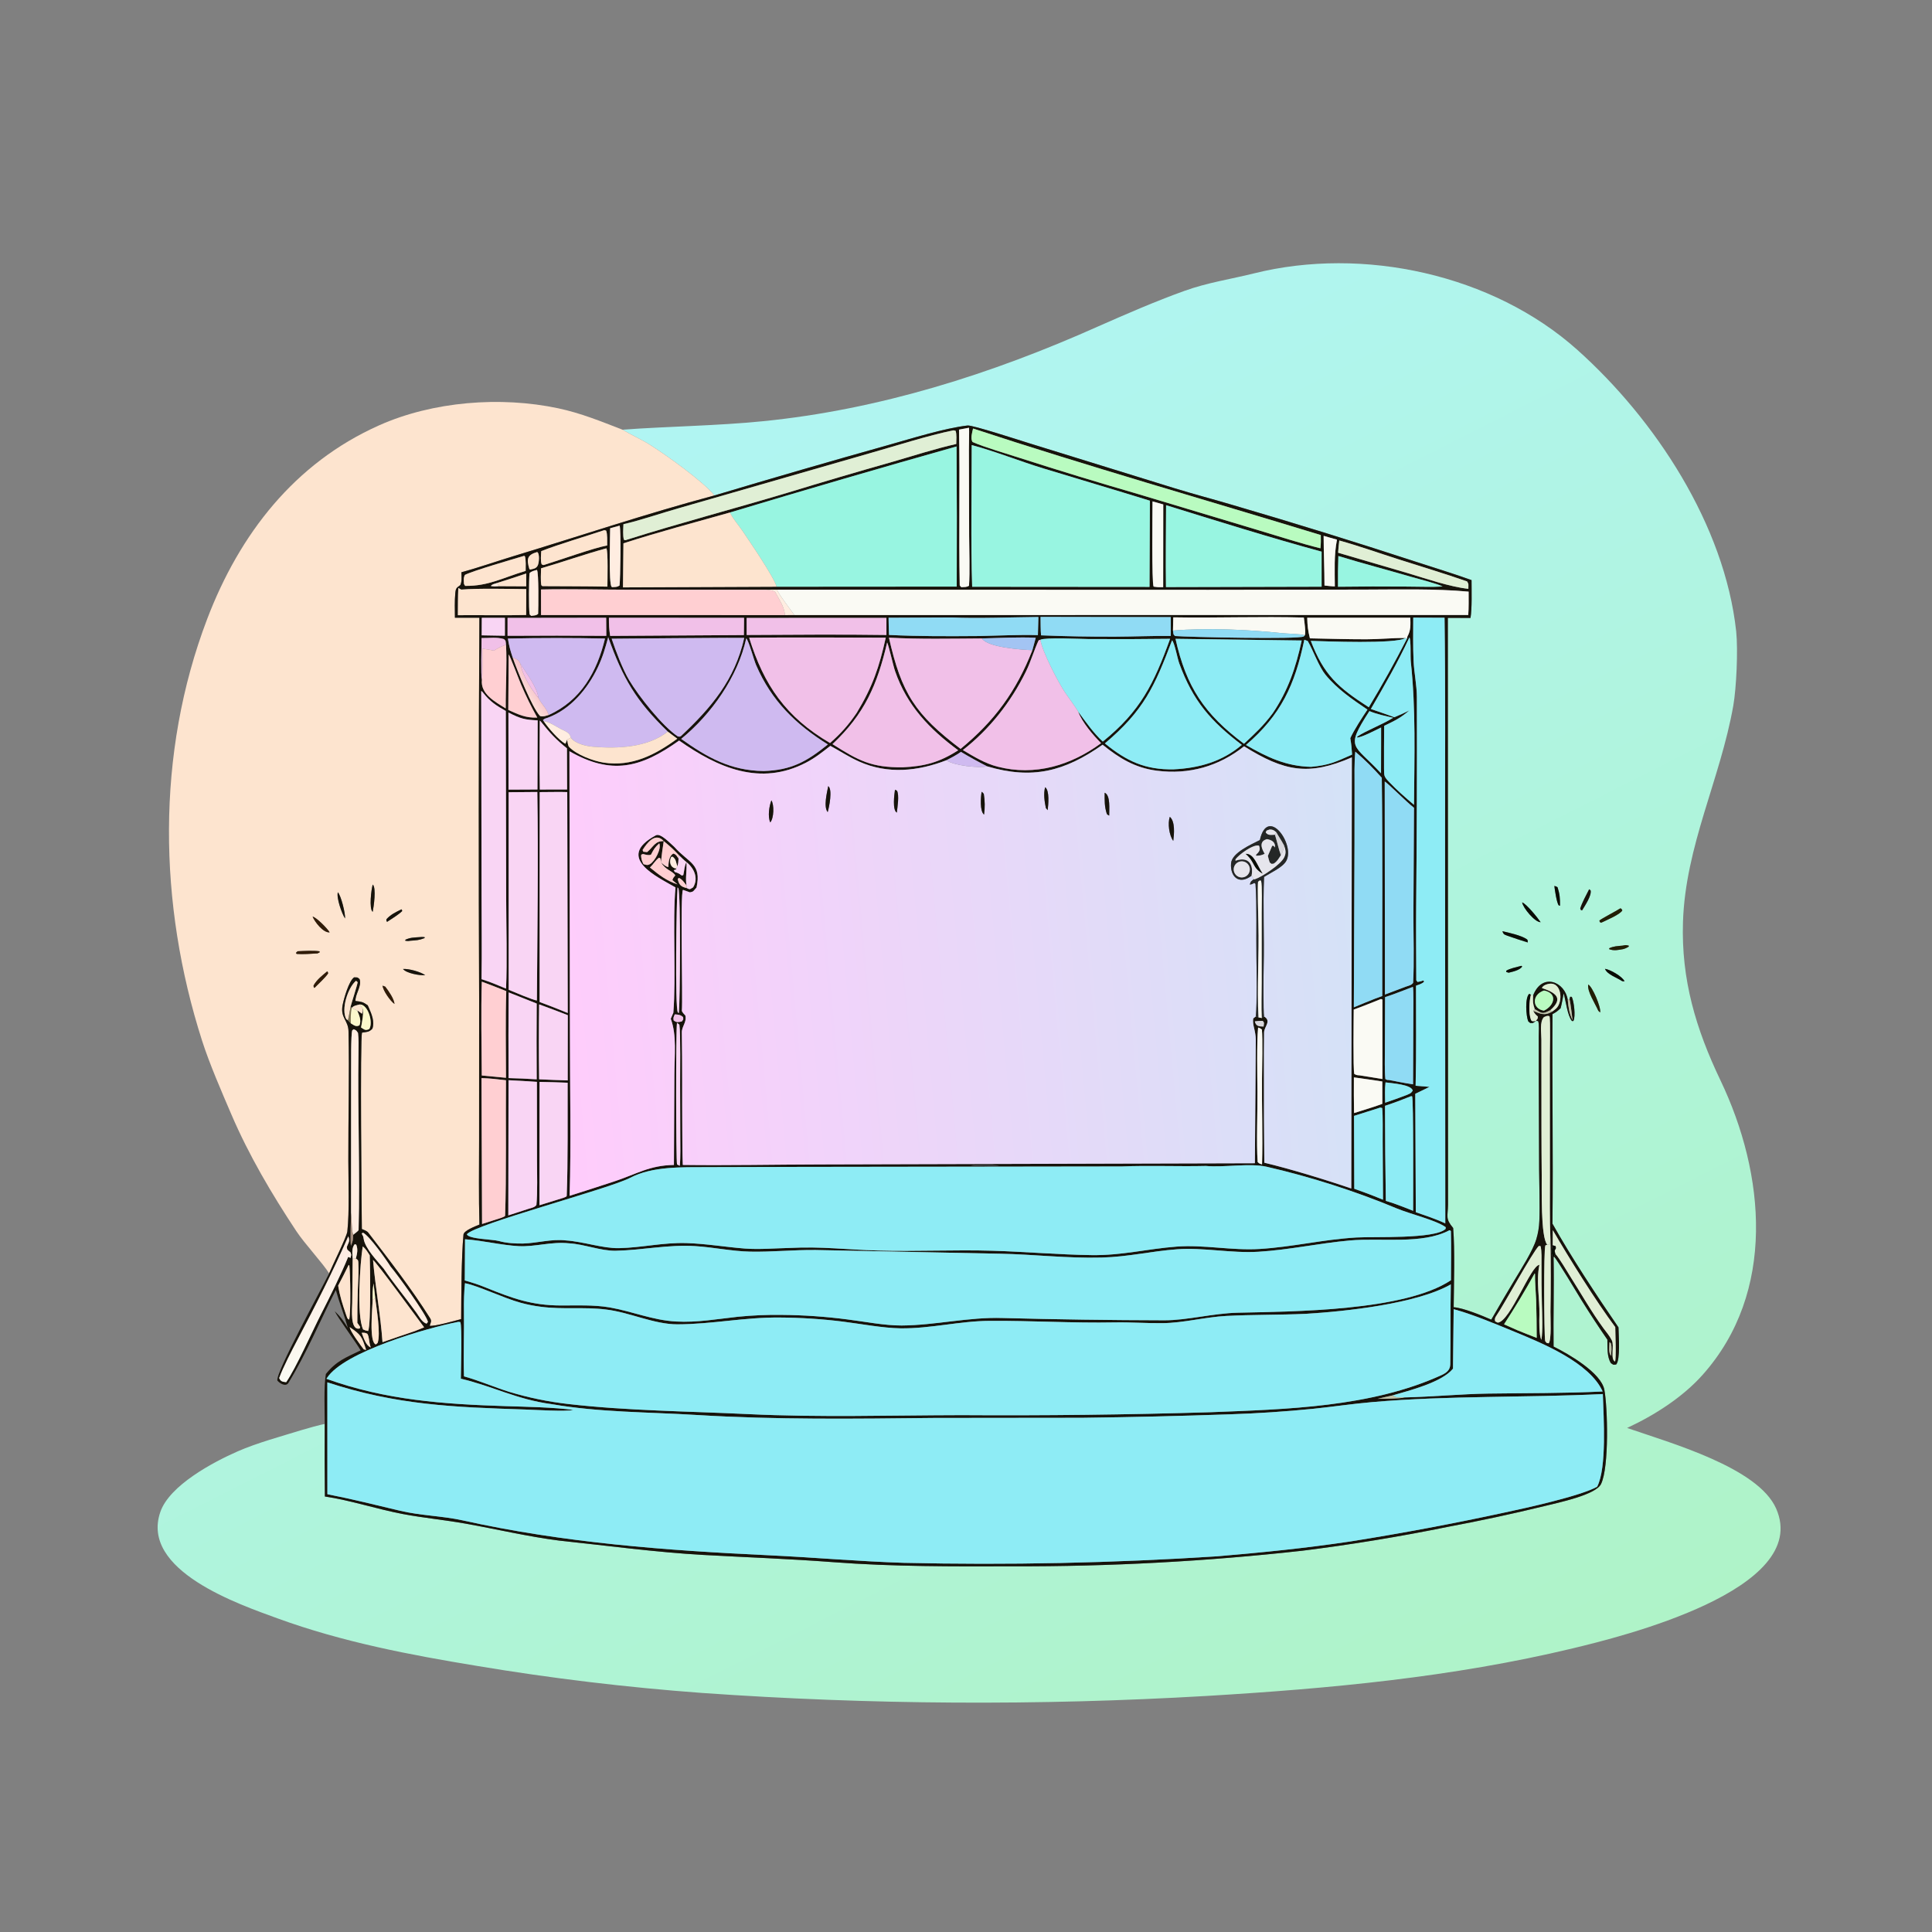 <svg width="1024" height="1024" viewBox="0 0 1024 1024" fill="none" xmlns="http://www.w3.org/2000/svg">
<rect x="0" y="0" width="1024" height="1024" fill="#808080" stroke="none"/>
<path d="M329.907 227.733C354.543 225.961 379.772 225.699 404.184 223.274C466.053 217.13 525.649 198.229 582.2 172.941C597.265 166.303 612.288 159.744 627.776 154.174C640.152 149.724 652.166 148.01 664.665 144.893C722.39 130.498 791.185 145.34 835.995 185.412C877.314 222.362 914.059 278.202 920.217 334.634C921.252 344.714 920.316 364.678 918.684 374.011C911.741 413.244 893.313 448.272 892.015 488.663C891.031 519.269 898.875 545.394 911.89 572.62C935.615 622.249 941.537 684.908 902.35 728.776C891.829 740.555 877.025 750.054 862.388 756.85C885.693 764.885 931.791 777.846 941.368 799.515C960.485 842.766 858.727 867.618 833.717 873.629C769.707 889.011 704.291 895.019 639.497 898.888C550.412 904.111 461.082 903.579 372.065 897.294C332.121 894.356 292.334 889.575 252.831 882.968C217.427 877.162 181.362 870.28 147.087 857.768C126.976 850.426 74.188 832.528 84.993 801.334C89.879 787.231 112.982 774.947 125.963 769.254C136.191 764.767 149.298 761.215 159.936 757.944C162.16 757.259 170.224 754.976 172.123 754.751C172.039 767.56 172.065 780.368 172.201 793.176C185.369 795.088 200.207 799.955 213.437 802.454C224.474 804.539 235.713 805.584 246.794 807.561C263.157 810.48 279.916 814.455 296.395 816.546C321.592 819.191 347.543 822.746 372.83 824.151C395.828 825.429 418.566 826.216 441.605 827.977C473.115 830.385 505.325 830.281 536.925 830.173C588.141 830.339 639.324 827.582 690.226 821.916C716.098 818.686 741.838 814.464 767.387 809.259C784.664 806.031 801.85 802.334 818.927 798.17C825.551 796.506 845.773 792.385 848.59 786.55C852.966 777.481 852.06 745.664 850.347 736.628C848.623 727.538 831.201 717.549 823.43 713.699C823.233 698.049 823.734 682.303 823.431 666.636L823.632 665.977C825.189 667.323 836.51 686.374 838.424 689.432C842.766 696.408 847.273 703.28 851.942 710.042C852.055 714.207 851.669 719.106 853.809 722.491C855.535 723.563 854.635 723.36 856.58 723.226C858.919 720.799 857.904 707.75 857.836 703.541C846.437 686.982 832.565 665.968 822.833 648.56C823.262 611.622 822.587 574.516 822.857 537.504C825.011 536.345 825.291 536.06 827.15 534.404C827.813 532.04 828.312 528.921 828.778 526.456C829.906 530.456 830.791 538.329 833.165 541.169L833.92 541.15C835.218 538.785 834.22 530.689 833.075 528.352L832.213 528.288L831.876 529.62L830.94 529.963C829.523 520.433 817.426 515.201 812.568 527.618L811.401 527.211L810.534 526.732C808.208 528.695 808.784 538.43 809.994 541.318C811.436 542.506 810.631 542.225 812.489 542.202L814.117 541.079L815.194 541.155C815.911 542.313 815.558 547.635 815.558 549.314L815.581 571.73L815.77 620.082C815.83 628.418 816.217 638.822 815.889 647.043C815.775 650.338 815.238 653.604 814.29 656.762C812.443 662.983 806.148 672.748 802.634 678.622C798.487 685.519 794.41 692.459 790.404 699.439C785.363 697.222 775.588 693.223 770.474 692.851C770.604 680.779 771.159 662.497 770.206 650.867C765.917 645.796 767.417 644.805 767.475 638.488L767.467 620.968L767.454 551.896L767.376 327.478L779.4 327.52C780.237 322.554 779.956 312.789 779.947 307.468C770.623 304.098 759.856 300.823 750.374 297.72C718.18 287.188 685.822 277.164 653.312 267.652C643.181 264.633 632.845 261.955 622.776 258.849L545.408 234.904C540.59 233.423 515.436 225.221 512.826 225.523C500.549 226.943 483.014 232.465 470.896 235.861C440.083 244.499 409.347 253.411 378.692 262.596C372.503 254.988 352.8 240.937 344.032 235.452C340.158 233.029 334.134 230.29 329.907 227.733ZM823.837 469.571C824.076 471.652 825.075 478.596 826.187 479.892L826.837 480.049C826.884 476.333 826.697 473.798 825.542 470.27C824.58 469.728 824.899 469.828 823.837 469.571ZM842.288 471.314C840.761 474.318 838.509 478.416 837.553 481.528L837.913 482.35L838.547 482.506C840.098 479.935 843.662 474.663 843.065 471.962L842.288 471.314ZM806.764 478.274C807.18 481.195 813.604 488.918 816.574 488.776C815.022 486.472 809.09 479.106 806.764 478.274ZM858.837 481.424C856.281 483.074 848.851 486.862 847.725 487.899L847.922 488.726L848.683 489.047C851.273 487.794 858.773 484.681 859.874 482.511C859.222 481.513 859.623 481.814 858.837 481.424ZM796.288 493.574C796.882 494.972 796.83 495.185 798.735 495.88C802.297 497.182 806.125 498.363 809.737 499.516C809.656 498.502 809.868 498.248 809.205 497.795C806.268 495.791 799.824 494.349 796.288 493.574ZM859.977 501.201C857.218 501.474 855.396 501.455 852.868 502.605L853.001 503.15C854.766 503.598 854.769 503.639 856.692 503.6C859.541 503.203 860.795 503.246 863.259 501.739L863.266 501.215C861.605 500.814 861.685 500.886 859.977 501.201ZM805.818 512.045C803.64 512.625 800.084 513.365 798.316 514.527L798.374 515.17L799.614 515.555C801.863 515.001 805.548 514.223 806.804 512.268L806.36 511.905L805.818 512.045ZM850.666 513.503C851.798 516.487 856.955 518.142 859.652 519.937C859.955 520.14 860.645 520.117 861.044 520.124C859.912 517.535 853.331 513.825 850.666 513.503ZM841.801 521.822C841.124 525.432 845.499 531.955 847.017 535.489C847.183 535.875 847.771 536.327 848.122 536.622C848.646 533.854 844.041 522.982 841.801 521.822Z" fill="url(#paint0_linear_2293_84757)"/>
<path d="M174.448 674.91C171.146 669.574 161.532 659.296 157.016 652.469C143.999 632.793 131.965 612.429 122.644 590.701C117.526 578.768 111.037 563.869 107.098 551.569C83.942 479.273 82.591 399.465 109.816 328.064C126.953 283.119 156.084 245.483 200.826 225.488C229.425 212.708 265.32 209.914 295.911 216.418C307.957 218.979 318.533 223.346 329.908 227.735C334.135 230.292 340.159 233.031 344.033 235.454C352.801 240.939 372.504 254.99 378.693 262.598C342.496 272.242 307.625 284.033 271.852 294.873C262.977 297.562 253.403 300.93 244.559 303.312C244.604 305.628 244.916 308.08 243.989 310.101C242.006 311.615 241.585 311.574 241.312 314.442C240.923 318.525 241.079 323.277 241.117 327.398L254.091 327.402C253.691 394.784 253.645 462.168 253.952 529.55L253.93 604.166C253.919 618.847 253.679 634.403 254.113 649.046C251.854 650.002 245.849 652.23 245.652 654.372C244.528 666.556 244.496 687.11 244.417 699.149C241.307 699.95 230.246 703.134 227.732 702.683C228.288 700.881 228.953 700.26 227.922 698.627C217.971 682.872 206.463 668.014 195.115 653.246C194.521 652.473 192.725 651.767 191.788 651.4C191.688 642.38 190.754 549.773 191.899 547.307C194.445 546.93 195.646 547.07 197.35 545.243C198.71 541.702 196.958 537.423 195.469 534.077C195.28 533.652 195.087 533.23 194.891 532.808C192.266 530.941 191.54 530.948 188.418 530.541C188.14 527.111 192.025 522.297 190.533 518.892C189.008 517.753 189.877 518.157 187.688 518.015C184.932 519.86 182.267 529.272 181.603 532.665C180.275 539.465 184.582 540.745 184.713 546.522C185.232 569.425 184.565 592.251 184.625 615.22C184.654 626.191 185.244 642.11 184.096 652.729C183.809 655.38 176.166 670.77 174.448 674.91ZM197.565 468.837C196.815 471.168 195.501 481.764 197.537 483.3C198.073 480.668 199.544 470.535 197.565 468.837ZM179.082 472.92C178.17 475.778 181.276 484.479 182.893 486.815C183.08 484.044 180.812 474.874 179.082 472.92ZM212.808 481.966C209.74 483.463 207.117 484.675 204.792 487.243C204.869 488.357 204.666 487.935 205.175 488.598C207.606 486.999 211.149 484.84 213.158 482.897C212.943 482.07 213.132 482.342 212.808 481.966ZM165.679 485.827C166.83 488.674 171.343 494.494 174.723 494.179C173.829 492.461 167.739 486.182 165.679 485.827ZM222.255 496.71C219.363 496.915 217.531 496.866 214.855 498.086L214.829 498.618C216.106 498.772 216.155 498.834 217.402 498.614C220.663 498.372 221.961 498.398 225.087 497.186L225.002 496.686C223.714 496.624 223.511 496.55 222.255 496.71ZM157.713 504.189L156.83 505.06L157.263 505.616C160.575 505.889 164.896 505.514 168.302 505.323L169.481 504.709L169.314 504.208C166.211 503.71 161.01 504.03 157.713 504.189ZM213.602 513.599C215.45 515.885 222.472 517.119 225.352 516.876C223.143 515.119 216.316 513.284 213.602 513.599ZM173.406 514.858C170.701 517.109 167.935 519.25 166.182 522.328C166.337 523.428 166.087 523.043 166.682 523.612C168.615 521.694 172.545 518.015 173.916 515.953C173.683 515.002 173.924 515.325 173.406 514.858ZM202.782 522.406C202.887 524.925 207.043 530.802 209.114 532.126C208.735 529.127 206.033 525.374 204.213 522.967L202.782 522.406Z" fill="#FDE4CF"/>
<path d="M378.693 262.597C409.348 253.412 440.084 244.5 470.897 235.862C483.015 232.466 500.55 226.944 512.827 225.524C515.437 225.222 540.591 233.424 545.409 234.905L622.777 258.85C632.846 261.956 643.182 264.634 653.313 267.653C685.823 277.165 718.181 287.189 750.375 297.721C759.857 300.824 770.624 304.099 779.948 307.469C779.957 312.79 780.238 322.555 779.401 327.521L767.377 327.479L767.455 551.897L767.468 620.969L767.476 638.489C767.418 644.806 765.918 645.797 770.207 650.868C771.16 662.498 770.605 680.78 770.475 692.852C775.589 693.224 785.364 697.223 790.405 699.44C794.411 692.46 798.488 685.52 802.635 678.623C806.149 672.749 812.444 662.984 814.291 656.763C815.239 653.605 815.776 650.339 815.89 647.044C816.218 638.823 815.831 628.419 815.771 620.083L815.582 571.731L815.559 549.315C815.559 547.636 815.912 542.314 815.195 541.156L814.118 541.08C814.515 540.081 815.002 540.617 815.116 538.819C813.802 537.651 813.503 537.343 812.64 535.822C816.421 537.285 818.701 538.582 822.652 536.197C823.336 535.7 824.033 535.195 824.672 534.633C828.766 531.036 827.762 519.651 820.364 521.573C819.014 521.924 817.935 522.39 817.212 523.653C823.933 525.965 829.283 528.785 821.706 535.409C817.448 537.585 817.608 537.271 813.436 534.869C812.382 531.759 812.44 530.946 812.569 527.619C817.427 515.202 829.524 520.434 830.941 529.964C831.364 534.092 831.634 536.872 833.483 540.723C833.185 538.43 832.418 531.482 831.877 529.621L832.214 528.289L833.076 528.353C834.221 530.69 835.219 538.786 833.921 541.151L833.166 541.17C830.792 538.33 829.907 530.457 828.779 526.457C828.313 528.922 827.814 532.041 827.151 534.405C825.292 536.061 825.012 536.346 822.858 537.505C822.588 574.517 823.263 611.623 822.834 648.561C832.566 665.969 846.438 686.983 857.837 703.542C857.905 707.751 858.92 720.8 856.581 723.227C854.636 723.361 855.536 723.564 853.81 722.492C851.67 719.107 852.056 714.208 851.943 710.043C847.274 703.281 842.767 696.409 838.425 689.433C836.511 686.375 825.19 667.324 823.633 665.978L824.38 664.552C826.715 667.165 830.272 673.395 832.338 676.653C838.138 685.797 843.5 695.309 849.913 704.06C851.554 706.283 853.104 707.982 854.323 710.446C855.725 713.279 853.371 720.393 855.997 721.639C856.7 720.068 856.165 706.18 856.12 703.385C846.055 689.918 831.477 666.61 823.028 652.015L822.969 660.034C822.291 662.243 821.904 664.67 823.432 666.637C823.735 682.304 823.234 698.05 823.431 713.7C831.202 717.55 848.624 727.539 850.348 736.629C852.061 745.665 852.967 777.482 848.591 786.551C845.774 792.386 825.552 796.507 818.928 798.171C801.851 802.335 784.665 806.032 767.388 809.26C741.839 814.465 716.099 818.687 690.227 821.917C639.325 827.583 588.142 830.34 536.926 830.174C505.326 830.282 473.116 830.386 441.606 827.978C418.567 826.217 395.829 825.43 372.831 824.152C347.544 822.747 321.593 819.192 296.396 816.547C279.917 814.456 263.158 810.481 246.795 807.562C235.714 805.585 224.475 804.54 213.438 802.455C200.208 799.956 185.37 795.089 172.202 793.177C172.066 780.369 172.04 767.561 172.124 754.752C172.106 747.902 171.572 734.612 172.716 728.248C178.36 721.234 183.231 719.603 191.152 715.721C188.704 711.437 178.883 698.238 177.417 694.947C180.9 698.304 181.726 699.682 184.383 703.812C182.612 697.443 179.93 690.644 177.989 683.735C169.636 699.994 162.457 717.333 152.896 732.916C151.485 735.214 148.338 733.283 147.012 731.732C145.984 727.576 170.397 683.306 174.448 674.909C176.166 670.769 183.809 655.379 184.096 652.728C185.244 642.109 184.654 626.19 184.625 615.219C184.565 592.25 185.232 569.424 184.713 546.521C184.582 540.744 180.275 539.464 181.603 532.664C182.267 529.271 184.932 519.859 187.688 518.014C189.877 518.156 189.008 517.752 190.533 518.891C192.025 522.296 188.14 527.11 188.418 530.54C191.54 530.947 192.266 530.94 194.891 532.807C195.087 533.229 195.28 533.651 195.469 534.076C196.958 537.422 198.71 541.701 197.35 545.242C195.646 547.069 194.445 546.929 191.899 547.306C190.754 549.772 191.688 642.379 191.788 651.399C192.725 651.766 194.521 652.472 195.115 653.245C206.463 668.013 217.971 682.871 227.922 698.626C228.953 700.259 228.288 700.88 227.732 702.682C230.246 703.133 241.307 699.949 244.417 699.148C244.496 687.109 244.528 666.555 245.652 654.371C245.849 652.229 251.854 650.001 254.113 649.045C253.679 634.402 253.919 618.846 253.93 604.165L253.952 529.549C253.645 462.167 253.691 394.783 254.091 327.401L241.117 327.397C241.079 323.276 240.923 318.524 241.312 314.441C241.585 311.573 242.006 311.614 243.989 310.1C244.916 308.079 244.604 305.627 244.559 303.311C253.403 300.929 262.977 297.561 271.852 294.872C307.625 284.032 342.496 272.241 378.693 262.597ZM386.877 271.644C368.385 276.852 348.605 282.102 330.44 287.975L330.189 311.323L411.6 310.971L507.087 310.907C507.193 286.151 507.162 261.394 506.992 236.638C466.852 247.954 426.812 259.623 386.877 271.644ZM263.531 308.984C262.067 309.495 260.814 309.597 260.151 310.613C262.066 310.89 262.547 310.826 264.508 310.691L278.908 310.762L278.905 303.976C273.801 305.709 268.676 307.378 263.531 308.984ZM405.91 312.545L334.038 312.56C318.632 312.542 302.028 312.105 286.754 312.44L286.768 325.991L416.073 326.006L421.043 325.983L778.196 325.957C778.516 322.211 778.395 317.419 778.402 313.582C760.531 311.919 740.721 312.481 722.621 312.498L640.665 312.62L411.885 312.546L405.91 312.545ZM621.852 327.201L621.715 334.214C622.027 336.057 621.7 336.152 622.796 337.1C629.388 337.672 689.251 338.966 691.02 337.308C691.222 337.118 691.401 336.906 691.592 336.705C692.177 334.886 691.326 329.557 691.069 327.321C668.299 326.672 644.783 327.611 621.852 327.201ZM694.273 338.337C704.199 338.544 714.261 338.825 724.181 338.826C730.994 338.828 738.007 338.075 744.887 338.158C740.322 341.479 701.9 339.886 694.76 339.675C701.656 357.717 709.082 364.307 725.485 374.859C732.649 362.986 739.393 350.864 745.703 338.516C745.761 338.218 745.901 337.429 746.016 337.228C747.847 334.038 747.558 331.108 747.505 327.418L692.854 327.413C692.966 331.794 693.258 334.166 694.273 338.337ZM520.444 338.388C504.295 338.484 487.201 338.855 471.162 337.973C477.781 367.339 485.079 378.723 509.135 396.913C527.181 382.104 538.634 366.37 547.183 344.603L548.967 338.025C540.204 337.598 529.342 338.139 520.444 338.388ZM551.435 339.072L550.5 339.404C548.095 344.482 546.495 350.381 543.744 355.977C535.792 372.155 524.507 386.491 510.336 397.546C516.228 401.063 522.019 404.614 528.74 406.348C548.464 411.436 567.535 405.721 583.593 393.896C579.314 389.581 573.573 382.898 571.439 377.157C575.45 382.598 579.54 388.491 584.502 393.049C604.464 376.912 611.557 362.452 620.177 338.577C605.686 338.765 591.193 338.808 576.701 338.706C572.456 338.658 553.803 337.775 551.435 339.072ZM268.208 341.686C267.893 339.606 268.276 339.838 267.067 338.713C263.113 337.542 259.441 338.258 255.242 338.176C255.218 341.546 254.817 358.353 255.428 360.328C254.573 367.852 262.456 371.961 268.048 375.486C267.953 364.632 268.765 352.206 268.208 341.686ZM269.193 338.447C269.871 342.604 270.403 344.463 271.716 348.467C273.957 354.87 281.927 375.013 286.251 379.52C287.997 379.965 289.072 379.451 290.824 378.956C307.976 371.232 316.428 356.029 320.663 338.438C303.508 338.071 286.347 338.074 269.193 338.447ZM322.358 337.757C320.849 343.458 319.407 348.377 316.806 353.825C311.378 365.192 302.455 375.86 290.385 380.39C289.062 380.887 288.881 380.708 287.788 381.608L288.111 382.143C290.408 385.618 296.043 392.151 299.639 394.218C300.112 393.315 300.227 392.994 300.562 392.026L300.712 392.804C300.882 393.633 301.06 395.268 301.609 395.852C305.52 400.017 314.476 403.356 319.978 404.196C334.923 406.478 347.334 400.052 358.984 391.522C357.318 390.333 355.595 388.997 353.945 387.764C336.916 371.32 330.169 359.532 322.358 337.757ZM501.687 402.927C486.562 408.791 470.544 410.459 455.38 403.664C449.729 401.132 445.362 398.141 440.098 395.328C435.818 398.679 432.092 401.674 427.224 404.206C402.942 416.833 380.565 406.991 359.938 392.517C339.441 407.153 324.045 410.877 301.805 398.165L302.076 548.428C302.059 575.856 302.771 606.792 301.894 633.807C309.749 631.324 317.704 628.777 325.517 626.197C337.605 622.205 344.267 617.636 357.194 617.454L357.429 569.544C357.457 559.72 358.798 548.648 355.51 539.974C355.967 538.905 356.423 537.835 356.88 536.766C358.398 518.502 356.399 487.691 358.025 470.351C348.617 464.837 325.645 454.527 347.616 442.736C350.187 441.356 355.481 447.288 357.309 448.777C365.158 457.607 371.947 457.589 369.177 470.416C367.364 472.366 367.798 472.549 365.698 472.971C364.442 472.543 363.234 472.135 361.994 471.654C360.435 473.589 361.947 528.739 361.414 535.636C361.361 536.317 362.739 537.692 363.254 538.241C364.093 541.815 361.323 544.035 361.379 547.214C361.68 564.211 361.493 581.224 361.623 598.223C361.672 604.574 361.641 611.106 361.894 617.441C385.991 617.755 410.646 617.228 434.828 617.181L665.111 616.542L665.603 551.282C665.593 546.258 663.665 543.196 664.232 539.815L665.614 538.727L667.04 539.242L668.751 539.591L669.975 538.745C674.075 541.207 670.041 544.066 669.983 547.224C669.851 554.477 669.91 561.743 669.904 568.997C669.874 584.752 669.944 600.507 670.115 616.261C683.329 619.386 703.208 625.448 716.204 629.921L716.505 401.428C693.647 411.331 680.811 408.95 659.382 395.557C646.004 406.216 630.157 410.684 613.096 408.479C601.606 406.993 593.232 401.876 584.41 394.719C564.237 408.913 547.154 413.293 523.173 406.173C518.475 403.774 513.856 401.223 509.324 398.524C506.508 400.443 504.705 401.369 501.687 402.927ZM340.581 450.526C340.709 450.826 340.838 451.126 340.966 451.425L342.993 451.617C346.373 448.829 347.11 445.694 351.8 445.812C351.215 449.419 350.732 453.042 350.349 456.676L349.963 454.914L349.272 454.592C346.938 456.496 346.689 457.687 344.469 459.778C349.307 463.725 353.185 466.789 359.079 468.729L356.381 466.477C356.767 465.215 357.07 465.03 357.905 463.972C356.619 461.609 352.625 461.156 350.48 457.163C351.754 458.253 352.622 459.277 354.227 459.551C354.318 457.129 354.569 453.535 356.921 452.401C358.415 452.899 358.744 453.74 359.641 455.066C359.526 456.681 359.552 457.621 358.989 459.162C358.12 456.472 358.402 455.653 356.569 454.1L355.787 454.169C354.526 456.585 355.161 459.882 358.335 460.324L358.522 460.684L357.111 461.233L357.662 462.162C359.496 462.742 359.843 462.939 361.405 464.074L362.16 463.788C362.755 461.24 362.655 459.297 363.813 456.903C364.187 461.54 363.15 465.146 363.874 469.322C362.687 467.832 361.52 465.934 359.808 465.331L359.212 465.818C359.778 468.839 360.879 469.998 363.918 470.673C365.818 471.629 365.564 471.353 367.36 470.315C370.357 465.49 367.901 460.16 363.813 456.903C362.985 456.366 360.78 454.185 359.963 453.416C356.926 450.192 355.231 448.613 351.8 445.812C347.43 440.932 342.994 446.65 340.581 450.526ZM190.727 532.383C188.999 532.833 187.474 532.953 186.401 534.266L185.863 533.386C186.567 530.719 189.272 522.48 189.57 520.563L188.698 519.832C184.352 523.487 180.651 535.013 183.565 540.164L184.424 540.758L185.972 542.409C187.637 543.407 188.731 544.437 190.525 543.424C191.627 540.754 190.375 538.145 189.356 535.641C189.796 535.716 190.921 536.607 191.283 536.881L191.83 537.304C192.401 535.831 192.209 536.039 192.05 534.316C193.11 536.063 191.747 542.462 191.355 544.591C193.317 545.763 193.561 546.337 195.684 545.44C197.926 542.178 195.18 532.379 190.727 532.383ZM187.2 654.458C187.622 654.141 190.046 652.331 190.056 651.936C190.897 620.623 189.485 589.019 190.008 557.617C190.064 554.234 190.153 550.847 189.75 547.486C188.818 546.143 188.94 546.115 187.447 545.527L186.694 546.092C185.948 548.596 186.131 564.115 186.099 567.97L186.079 642.738C186.036 645.404 185.535 658.847 186.031 660.259C187.24 657.2 186.991 657.569 187.2 654.458ZM821.762 657.32C821.29 645.915 821.494 633.639 821.485 622.153L821.436 561.045C821.425 557.762 821.849 540.469 821.252 538.583C819.976 538.228 819.572 538.587 818.305 539.096C815.948 541.657 816.962 547.387 816.971 550.897L816.993 573.236C817.007 589.74 816.971 606.458 817.154 622.959C817.228 629.648 816.501 655.713 820.076 659.718L819.091 660.088C818.105 662.149 818.396 706.932 818.961 710.756C820.002 712.041 819.363 711.703 820.84 711.974C822.396 710.301 821.732 698.302 821.769 695.269C821.983 682.62 821.981 669.969 821.762 657.32ZM188.62 667.027C189.3 664.367 189.812 662.268 188.821 659.695L187.996 659.457C186.268 661.565 186.79 664.479 186.931 667.194L186.692 690.554C186.669 693.472 185.389 705.551 190.708 704.097L190.863 703.248L189.394 701.127C189.37 695.347 189.454 689.568 189.645 683.791C189.823 679.112 190.194 673.856 189.926 669.18C189.839 667.66 189.638 667.839 188.62 667.027ZM817.021 670.547C817.018 667.745 817.208 663 816.526 660.469L815.592 660.404C812.247 663.704 796.974 691.766 793.163 697.256C792.316 698.477 792.128 699.117 792.475 700.368L793.821 701.022C800.463 700.562 811.357 670.489 815.917 670.408C814.103 679.208 816.119 688.029 815.915 696.988C815.841 700.223 815.642 707.387 816.952 710.147C817.809 705.593 817.367 696.114 817.237 691.29C817.054 684.377 816.982 677.462 817.021 670.547ZM207.055 671.399C204.827 667.798 195.807 655.017 192.429 653.373L191.713 653.742C192.363 655.397 192.449 654.606 192.742 656.554C193.518 661.716 200.002 668.366 203.305 672.338C208.752 680.388 215.149 687.992 220.804 695.886C222.289 697.959 223.608 700.762 226.079 701.569L226.784 700.712C226.698 697.689 209.856 674.47 207.055 671.399ZM198.86 687.979L198.007 680.229C197.42 683.73 197.479 685.442 197.494 688.987C197.487 692.944 195.425 711.485 199.235 712.576L200.157 711.752C201.833 707.013 199.59 693.586 198.86 687.979ZM738.151 739.585C735.39 740.16 732.971 740.774 730.265 741.392C732.67 741.411 742.474 741.357 744.399 740.664C759.013 740.342 774.431 738.834 788.891 738.626C809.34 738.331 828.929 738.502 849.437 737.516C842.572 722.207 817.457 711.918 802.668 705.841C792.685 701.739 780.754 696.702 770.481 693.899L770.118 725.427C764.181 732.718 747.024 736.989 738.151 739.585ZM513.507 226.729L508.302 227.71C508.872 254.755 508.106 283.087 508.68 310.238C508.683 310.375 509.316 311.083 509.529 311.215C511.283 311.095 512.211 311.285 513.591 310.464C514.12 303.062 513.69 291.599 513.66 283.953L513.544 238.449C513.525 236.649 513.76 227.497 513.602 226.812L513.507 226.729ZM515.747 227.127C515.26 229.209 514.308 232.346 515.433 234.249C521.294 236.886 534.369 240.73 540.866 242.829C561.586 249.481 582.401 255.834 603.304 261.885L667.058 281.043C677.321 284.108 689.668 288.108 699.869 290.602C700.11 287.894 700.106 286.278 700.058 283.595C639.224 265.01 576.024 246.975 515.747 227.127ZM505.32 228.089C491.792 230.842 474.847 236.325 461.271 240.152L359.962 269.296C351.38 271.699 338.664 276.025 330.437 277.834C330.363 280.319 330.038 283.834 330.694 286.109C331.766 286.35 331.297 286.415 332.113 286.111C360.282 277.191 389.272 269.611 417.609 261.096C436.112 255.438 454.673 249.972 473.29 244.7C483.929 241.607 496.087 237.716 506.839 235.314C506.873 233.344 507.138 230.04 506.482 228.336C506.25 228.28 505.521 228.079 505.32 228.089ZM515.033 235.901C515.052 260.079 514.498 287.055 515.268 310.993L609.266 311.065L609.464 265.385C590.665 259.571 571.784 253.984 552.95 248.25C540.694 244.519 527.185 239.124 515.033 235.901ZM610.867 265.753C610.856 270.934 610.382 309.207 611.441 310.927C613.635 311.253 614.272 311.262 616.507 311.215L616.552 267.365L610.867 265.753ZM618.048 267.769C618.008 282.083 617.774 296.883 617.987 311.157L700.479 310.965L700.476 292.384C674.098 285.237 644.233 275.884 618.048 267.769ZM328.436 278.601L323.396 279.989C323.395 284.051 322.542 309.349 324.166 311.021C324.256 311.113 324.396 311.137 324.511 311.195C326.378 311.043 326.938 311.265 328.373 310.34C328.784 306.56 329.22 281.535 328.436 278.601ZM320.325 280.99C310.216 284.364 296.512 288.347 286.87 292.113C286.768 294.243 286.397 297.226 287.103 299.118C288.371 299.66 287.717 299.559 289.123 299.175C297.095 296.725 314.827 290.339 321.812 289.109C321.797 286.942 321.994 283.098 321.264 281.24L320.325 280.99ZM701.554 284.006C701.565 292.648 701.986 301.47 702.001 310.335C703.245 310.457 706.392 310.85 707.485 310.806C707.46 302.248 706.996 294.413 708.62 286.009C706.282 285.352 703.872 284.708 701.554 284.006ZM709.858 286.481C709.581 288.761 709.351 290.651 709.238 292.962L746.14 303.771C756.163 306.764 768.126 310.954 778.258 312.107C778.228 309.881 778.601 309.707 777.589 308.167C765.868 304.079 753.266 300.281 741.366 296.493C731.278 293.283 719.886 289.233 709.858 286.481ZM321.399 290.618C309.627 293.832 298.39 297.836 286.768 301.225C286.72 303.589 286.481 308.071 286.915 310.173L287.467 310.67C298.87 310.749 310.552 310.702 321.932 310.929C321.949 307.865 322.354 291.994 321.399 290.618ZM284.693 292.592C279.359 294.149 279.037 296.295 280.569 301.549L280.944 301.902C282.598 301.441 283.867 301.511 284.87 299.967C285.756 298.602 286.165 293.248 284.693 292.592ZM277.849 294.597C272.253 296.293 250.538 302.531 246.397 304.727C245.567 306.384 245.832 307.623 245.918 309.497C246.055 309.733 246.391 310.378 246.563 310.535C259.139 310.646 266.528 306.166 278.607 302.591C278.62 300.384 278.824 296.878 278.224 294.888L277.849 294.597ZM709.363 294.695C709.164 300.123 709.101 305.555 709.173 310.986C721.34 310.824 733.508 310.796 745.676 310.901C751.138 310.922 759.419 311.194 764.621 310.862C762.334 309.513 751.253 306.707 747.911 305.73C735.129 301.993 722.097 298.616 709.363 294.695ZM284.57 302.061C283.13 302.507 281.578 302.753 280.666 303.839C280.338 307.018 280.191 322.667 280.717 325.676L281.561 326.422C283.32 326.129 284.069 326.323 285.221 325.348C285.346 322.726 285.621 303.119 284.57 302.061ZM242.918 311.662C242.706 316.455 242.72 321.267 242.694 326.066C254.541 325.944 267.174 326.248 278.862 325.953L278.928 312.237C269.201 312.152 253.878 311.747 244.491 312.5L242.918 311.662ZM504.624 327.26L470.961 327.418C471.027 330.403 471.042 333.568 471.191 336.533C487.853 337.334 502.44 337.22 519.125 337.107C529.011 336.916 540.373 336.325 550.108 336.636L550.371 327.011C536.856 327.141 517.613 327.881 504.624 327.26ZM551.514 326.965C551.564 329.747 551.517 334.093 551.779 336.737C564.874 337.26 577.978 337.498 591.083 337.45C600.789 337.408 610.932 336.963 620.538 337.071L620.525 327.085L551.514 326.965ZM255.36 327.462L255.305 336.739L267.605 336.948L267.619 327.477L255.36 327.462ZM269.021 327.501L269.018 336.98C286.464 336.859 303.91 336.867 321.356 337.005L321.288 327.427L269.021 327.501ZM322.739 327.424C322.741 331.392 322.818 333.125 323.386 337.036L394.268 336.597C394.321 333.554 394.354 330.51 394.366 327.467L322.739 327.424ZM395.738 327.511L395.753 336.548C420.135 336.441 445.487 336.182 469.827 336.551L469.828 327.475L395.738 327.511ZM749.051 327.357C749.028 334.929 748.885 342.749 749.225 350.306C749.51 356.614 750.928 363.082 750.97 369.435C751.095 406.714 750.927 443.528 750.6 480.853C750.498 492.506 750.615 507.722 750.659 519.569C750.872 519.859 751.084 520.15 751.297 520.44C752.802 520.236 752.971 520.164 754.415 519.656L754.835 520.253C753.915 521.395 751.978 521.89 750.527 522.43C750.497 539.853 750.745 558.12 750.312 575.475L757.696 576.07L750.124 579.741L750.412 642.494L757.569 644.986C760.348 646.052 763.38 647.122 766.031 648.429L765.917 443.023C765.893 404.77 766.162 365.63 765.638 327.42L749.051 327.357ZM357.373 338.249L324.189 338.529C326.333 344.94 330.032 354.75 333.503 360.556C338.514 368.939 351.127 385.015 359.343 390.363C360.485 390.404 360.048 390.585 360.924 390.135C376.983 375.032 389.459 360.405 394.452 338.091C382.075 337.987 369.738 338.242 357.373 338.249ZM397.081 338.013C404.911 363.208 416.557 380.107 439.937 393.813C445.775 388.652 449.637 384.341 454.071 377.833C462.449 364.049 466.014 353.59 469.468 337.982C445.485 337.97 421.031 337.722 397.081 338.013ZM747.048 337.792C740.532 351.694 734.276 362.44 726.596 375.777C730.556 377.174 735.126 378.657 738.993 380.156C741.937 378.949 744.157 377.959 746.999 376.534C742.137 380.672 739.426 381.908 733.633 384.71C733.562 392.3 733.54 399.89 733.564 407.48C733.656 411.212 733.422 411.464 736.138 414.327C740.205 418.614 744.91 422.775 749.446 426.569C749.636 401.296 750.461 375.835 747.758 350.778C747.456 347.98 747.935 339.869 747.048 337.792ZM395.547 338.312C391.065 358.748 377.065 378.57 361.04 391.636C374.91 401.507 387.28 408.461 404.746 408.666C419.426 408.202 427.519 403.689 438.793 394.578C421.741 383.933 408.89 371.467 400.727 352.463C399.5 349.607 397.022 340.13 395.547 338.312ZM623.05 338.583C628.734 364.143 638.435 378.57 659.349 394.215C665.511 388.425 669.498 384.826 674.593 377.995C682.721 365.978 686.879 353.608 689.926 339.477L623.05 338.583ZM621.222 339.382C611.863 364.169 606.168 376.628 585.615 394.023C597.035 403.391 607.011 408.098 622.139 407.758C635.62 407.084 647.716 403.682 658.193 394.805C641.768 382.292 632.329 371.64 624.982 351.503C624.067 348.996 622.585 340.818 621.222 339.382ZM691.323 339.092C686.315 363.003 678.988 378.931 660.388 394.852C671.49 401.299 681.74 406.19 694.942 406.438C704.665 405.51 707.645 403.909 716.625 399.943C716.423 396.569 716.242 394.591 715.678 391.255C717.618 386.943 722.127 380.025 724.779 376.103C716.913 370.779 708.662 365.206 702.446 357.527C699.066 353.351 695.933 344.615 693.132 339.756C692.529 339.535 691.926 339.314 691.323 339.092ZM470.211 340.515C464.978 362.983 458.25 378.444 441.236 394.402C455.083 403.191 461.894 406.849 478.443 406.686C490.131 406.147 497.939 404.046 507.87 397.658C492.557 386.367 480.739 374.04 474.415 355.743C473.38 352.749 471.052 342.149 470.211 340.515ZM269.606 346.846L269.409 376.283C274.771 378.687 278.701 380.606 284.764 380.325C281.634 374.732 278.803 368.976 276.282 363.082C275.324 360.896 270.215 347.356 269.606 346.846ZM255.051 366.213L255.239 473.925C255.223 488.824 255.493 504.129 255.225 518.978C260.029 520.531 263.606 522.031 268.22 523.988C268.846 509.085 268.301 491.062 268.275 475.833L268.081 376.823C263.144 374.076 259.595 371.773 256.049 367.149C255.564 366.517 255.743 366.727 255.051 366.213ZM725.809 376.896C712.747 397.242 717.31 393.95 731.971 409.863L732.014 392.75L732.015 385.602C729.046 387.01 722.013 390.745 719.293 390.95L719.384 390.392C724.539 386.98 732.069 384.358 738.42 380.43C734.301 379.503 729.672 378.542 725.809 376.896ZM269.475 377.65L269.529 418.519L284.856 418.444L284.976 381.814C278.065 381.483 275.973 380.958 269.475 377.65ZM286.094 381.934C286.086 393.943 285.896 406.502 286.116 418.465L300.575 418.444L300.498 396.629C294.936 392.214 291.385 388.408 286.925 382.785C286.461 382.2 286.643 382.398 286.094 381.934ZM718.343 398.39C717.749 404.101 717.948 411.66 717.941 417.528L717.914 446.719L717.569 533.901C721.255 532.39 725.178 530.693 728.876 529.285L732.623 527.918C732.557 489.509 732.859 450.596 732.377 412.226C727.741 407.097 723.647 402.895 718.343 398.39ZM733.934 414.192L734.049 527.125L745.008 522.983C746.53 522.457 748.14 522.179 748.973 520.936C749.594 510.268 749.114 495.619 749.134 484.533L749.441 428.157C745.202 424.836 736.25 415.731 733.934 414.192ZM296.873 419.745L286.061 419.833L285.998 531.071L293.122 533.772L300.912 536.905L300.649 419.819L296.873 419.745ZM269.595 419.894L269.621 524.615C271.832 525.519 282.982 530.292 284.56 530.258C284.795 494.303 285.383 455.67 284.781 419.77L269.595 419.894ZM349.407 446.98C346.886 449.404 346.631 449.974 345.018 453.003C343.673 453.527 342.258 452.97 340.763 452.632L339.863 453.022C339.646 454.698 340.277 456.525 341.051 458.005C342.47 458.353 343.015 458.797 344.449 458.016C347.143 456.548 350.696 449.758 349.407 446.98ZM359.111 470.358C358.558 476.763 357.677 534.831 359.288 536.575C359.435 536.734 359.606 536.869 359.766 537.016C360.514 532.159 360.831 472.777 359.525 470.784C359.417 470.618 359.249 470.5 359.111 470.358ZM255.368 520.302C254.884 536.228 255.254 553.984 255.357 570.036L268.171 571.251C268.17 556.408 267.836 540.045 268.329 525.324C264.033 523.588 259.712 521.914 255.368 520.302ZM748.877 523.059C744.243 524.798 738.763 527.019 734.117 528.504L734.026 555.821C734.015 560.349 733.838 567.55 734.269 571.914C735.362 572.463 734.914 572.385 736.092 572.399C740.097 573.137 744.978 574.175 748.946 574.714L749.086 538.864C749.095 536.05 749.265 525.131 748.877 523.059ZM818.368 524.988C811.667 527.23 812.098 534.742 818.31 535.666C824.077 532.879 825.555 526.421 818.368 524.988ZM269.603 525.998C269.475 541.136 269.46 556.275 269.557 571.413C274.531 571.522 279.501 571.741 284.465 572.073C284.367 558.682 284.367 545.291 284.463 531.9L269.603 525.998ZM731.956 529.487C727.211 531.365 722.302 533.392 717.507 535.089C717.488 539.466 717.113 566.519 717.803 569.235C719.166 569.888 719.08 569.846 720.595 569.949L732.705 571.902L732.689 529.767L731.956 529.487ZM285.746 532.337C285.57 545.574 285.57 558.813 285.746 572.051C290.793 572.3 295.842 572.498 300.893 572.644L300.938 538.066C295.896 536.099 290.832 534.189 285.746 532.337ZM357.663 537.631C357.034 539.088 356.75 539.314 357.052 540.857C358.742 542.067 359.254 541.801 361.372 541.391C362.338 539.984 362.146 540.73 362.069 539.104C360.647 537.804 359.631 537.792 357.663 537.631ZM665.081 541.348C665.68 543.922 667.275 544.061 669.728 544.091C669.93 541.953 670.248 542.338 669.271 541.072C667.589 541.048 666.762 541.145 665.081 541.348ZM358.807 542.123C358.176 546.978 358.273 615.602 358.851 617.194L360.298 617.898C360.748 613.547 360.563 606.791 360.557 602.227L360.475 575.181C360.453 569.607 360.78 547.926 360.089 543.111C359.71 542.806 359.204 542.362 358.807 542.123ZM666.821 544.612C666.052 552.588 666.386 569.861 666.472 578.53C666.578 589.249 665.843 605.713 666.592 615.94C667.605 616.824 667.597 616.741 668.904 617.144C669.36 602.36 668.735 586.491 668.897 571.584C668.957 566.043 669.347 550.604 668.822 545.653C667.715 544.897 668.083 545.062 666.821 544.612ZM717.591 571.038C717.544 577.342 717.572 583.647 717.675 589.951L728.124 586.643L732.655 585.07L732.649 573.207C727.699 572.487 722.535 571.66 717.591 571.038ZM255.203 571.418L255.5 648.735L265.45 645.543C266.108 645.276 267.695 644.807 267.712 644.355C268.436 624.657 267.98 591.512 268.164 572.556C263.786 572.023 259.619 571.541 255.203 571.418ZM269.536 572.531L269.417 644.176L280.123 640.699C281.734 640.187 283.437 639.942 284.318 638.651C284.942 631.95 284.63 621.916 284.62 614.991L284.561 573.432C279.557 573.066 274.548 572.766 269.536 572.531ZM285.969 573.431L285.923 638.801L298.399 634.937C299.336 634.54 300.353 634.379 300.377 633.745C301.046 615.982 300.808 591.055 300.852 573.864C295.935 573.703 290.877 573.473 285.969 573.431ZM734.349 573.69C733.944 577.192 734.103 580.913 734.153 584.459C737.996 583.153 741.616 581.9 745.399 580.435C747.68 579.357 747.477 579.847 748.786 578.056C748.1 574.791 737.619 574.163 734.349 573.69ZM747.894 581.004C743.018 582.968 739.11 584.455 734.081 586.102C734.101 602.897 734.248 619.692 734.523 636.486L738.62 637.784C742.1 639.04 745.556 640.363 748.985 641.752C748.975 635.807 749.247 582.23 748.439 581.07L747.894 581.004ZM731.591 587.036L717.663 591.44L717.797 630.071L723.874 632.266C726.794 633.406 730.191 634.637 733.028 635.871L732.842 604.786C732.819 599.816 733.011 592.059 732.589 587.278L731.591 587.036ZM514.5 617.75C517.427 618.116 526.607 618.236 529.5 617.75C526.573 617.384 517.393 617.264 514.5 617.75ZM594.627 618.25L424.368 618.479L374.98 618.607C361.528 618.699 345.889 618.044 333.993 624.277C322.898 630.091 251.325 648.928 247.436 654.208C248.381 656.773 261.217 656.847 264.411 657.758C268.318 658.872 273.344 659.204 277.378 659.092C284.959 658.847 292.3 656.583 299.883 657.449C309.182 658.052 319.38 661.715 328.058 661.546C340.089 661.311 351.45 658.472 363.883 658.864C374.554 659.2 384.198 660.931 394.743 661.752C402.324 662.342 411.059 661.598 418.735 661.427C435.534 660.57 448.832 662.362 465.349 662.813C485.441 663.361 505.942 662.325 526.116 662.923C543.78 663.447 560.951 664.993 578.617 665.237C594.716 665.461 607.925 661.922 623.604 660.731C638.097 659.631 652.837 662.887 667.61 661.982C685.214 660.904 701.137 656.953 718.847 655.898C728.067 655.349 760.451 656.811 766.186 651.371L766.269 650.437C761.101 646.708 747.414 643.468 740.255 640.472C718.638 631.426 694.23 623.613 671.316 618.392C662.49 616.381 648.532 618.867 639.164 617.979C624.739 618.334 608.829 617.634 594.627 618.25ZM768.245 652.057C753.774 659.728 732.206 655.966 715.429 657.476C698.742 658.979 683.515 662.45 666.922 663.459C652.74 664.322 637.737 661.115 623.923 662.138C609.883 663.177 598.247 666.153 583.832 666.526C565.438 667.002 548.156 664.847 530.018 664.495L432.344 662.524C420.754 662.392 409.101 663.637 397.588 663.395C387.987 663.193 378.168 661.081 368.489 660.463C354.142 659.548 340.561 662.626 326.392 662.922C318.566 663.085 309.519 659.411 301.609 658.98C292.203 657.986 283.574 660.949 274.894 660.475C265.564 659.966 256.194 657.539 246.474 656.835L246.34 678.681C250.778 679.916 253.39 680.772 257.653 682.501C271.59 688.136 281.719 691.877 297.215 691.932C305.701 691.962 314.704 691.51 323.01 692.941C335.062 695.017 345.876 699.741 358.28 700.426C369.584 701.05 380.068 699.093 391.252 697.894C398.94 697.13 406.665 696.806 414.39 696.921C426.075 697.019 437.742 697.829 449.328 699.347C458.319 700.481 469.006 702.594 477.904 702.54C495.699 702.433 513.458 697.984 531.401 698.569C559.925 699.329 588.553 699.726 617.092 699.789C629.127 699.816 643.039 696.064 655.983 695.764C685.493 695.08 744.341 694.959 769.019 678.554C769.062 669.94 769.211 661.069 768.996 652.48C768.372 652.034 768.655 652.083 768.245 652.057ZM184.593 655.287C176.289 674.365 167.335 691.734 157.67 710.112C154.775 715.618 150.022 724.716 147.977 730.387C148.797 732.25 149.629 732.349 151.69 732.586C157.006 724.872 165.557 705.518 170.211 696.413C174.614 687.8 180.98 675.032 184.508 666.247C185.382 666.408 184.958 666.24 185.758 666.803C186.234 664.639 186.365 665.603 185.759 663.771C183.906 662.136 184.073 662.796 183.81 660.874L184.08 660.262C185.032 658.04 185.472 657.479 184.593 655.287ZM192.245 660.657C190.868 669.535 188.891 696.96 192.448 704.622C193.683 705.204 193.783 705.189 195.14 705.459C196.689 701.552 196.161 671.078 195.97 665.346C194.813 663.594 193.909 661.875 192.245 660.657ZM197.716 667.818C198.951 682.448 201.679 696.504 202.738 711.378C208.445 709.377 214.166 707.416 219.9 705.494L224.795 703.516C221.138 698.684 199.679 669.21 197.716 667.818ZM184.806 670.411C183.022 674.106 181.166 677.766 179.24 681.39C180.127 687.028 181.515 691.213 183.359 696.622C183.993 698.22 183.879 698.875 185.025 699.433C186.043 696.72 185.653 674.386 185.168 670.831L184.806 670.411ZM813.359 675.023C808.291 684.178 802.892 693.146 797.172 701.909L804.345 705.092C807.683 706.423 811.132 707.854 814.484 709.112C814.479 702.404 814.378 695.696 814.182 688.991C814.022 684.892 813.495 679.011 813.587 675.152L813.359 675.023ZM246.446 680.12C245.959 684.822 245.838 689.978 245.906 694.725C246.072 706.246 245.569 718.001 245.931 729.5C254.145 731.795 261.742 735.148 269.799 737.674C279.971 740.776 290.653 742.953 301.212 744.159C332.838 747.77 364.725 747.977 396.468 749.503C434.274 751.32 471.791 750.117 509.605 750.055C553.591 750.336 597.578 749.819 641.545 748.506C681.786 746.924 726.58 745.885 763.948 728.872C766.602 727.664 768.617 726.141 768.669 723.125C768.914 709.007 768.67 694.755 768.958 680.75C750.905 691.062 713.056 695.112 692.013 696.356C678.005 696.999 663.984 696.742 649.982 697.477C638.609 698.073 627.519 701.174 616.144 701.301C607.741 701.396 599.211 700.742 590.805 700.905C568.723 701.332 546.696 699.932 524.634 700.077C508.637 700.153 493.205 704.256 477.247 704.041C467.931 703.905 456.124 701.667 446.709 700.477C435.595 699.1 424.41 698.378 413.212 698.315C394.389 698.154 377.52 701.877 359.02 701.923C346.648 701.954 333.401 695.441 321.1 694.067C309.604 692.602 298.699 694.188 286.585 692.604C282.983 692.149 279.417 691.439 275.916 690.479C266.86 688.007 253.509 681.49 246.446 680.12ZM242.879 700.624C226.549 703.774 182.296 716.436 173.309 730.35L173.032 730.792C204.42 742.117 235.209 744.237 268.192 745.285C278.137 745.601 294.492 745.905 303.883 747.32C299.704 748.273 283.519 747.237 278.354 747.073C240.277 745.862 210.159 744.692 173.505 732.673L173.522 791.961C186.51 794.51 199.283 797.683 212.14 800.749C222.867 803.308 234.644 803.477 245.173 805.819C298.751 817.733 352.998 821.779 407.713 824.34C431.36 825.447 455.065 827.576 478.99 828.332C534.391 829.596 589.82 828.444 645.121 824.877C669.52 822.791 691.34 820.642 715.614 817.024C743.199 812.644 770.657 807.492 797.955 801.574C808.578 799.322 837.76 792.905 846.521 787.992C851.703 778.004 849.93 751.232 849.536 738.879C808.849 740.858 767.993 739.605 727.251 743.144C716.823 744.05 706.637 745.588 696.259 746.669C681.391 748.16 666.477 749.148 651.542 749.63C625.535 750.526 599.52 751.134 573.5 751.455L495.127 751.541C452.786 751.997 411.461 752.549 369.14 749.963C343.544 748.399 317.85 748.626 292.44 744.235C273.842 741.749 261.395 734.778 244.247 730.74C244.278 726.421 244.982 702.605 243.962 700.709L242.879 700.624ZM185.356 703.407C185.487 705.444 191.266 713.244 192.81 715.204L194.067 715.469C191.734 708.384 191.463 707.541 185.356 703.407ZM191.704 706.402C192.756 709.035 193.824 713.069 196.52 714.192L196.337 713.643C195.393 710.726 195.778 708.674 194.679 706.922C193.372 706.272 193.206 706.414 191.704 706.402ZM853.063 711.32C852.957 713.727 852.431 716.843 853.861 718.642C854.046 716.303 854.388 714.332 853.843 712.071L853.063 711.32Z" fill="#17130B"/>
<path d="M508.303 227.711L513.508 226.73L513.603 226.813C513.761 227.498 513.526 236.65 513.545 238.45L513.661 283.954C513.691 291.6 514.121 303.063 513.592 310.465C512.212 311.286 511.284 311.096 509.53 311.216C509.317 311.084 508.684 310.376 508.681 310.239C508.107 283.088 508.873 254.756 508.303 227.711Z" fill="#FAFAF4"/>
<path d="M699.869 290.604C689.668 288.11 677.321 284.11 667.058 281.045L603.304 261.887C582.401 255.836 561.586 249.483 540.866 242.831C534.369 240.732 521.294 236.888 515.433 234.251C514.308 232.348 515.26 229.211 515.747 227.129C576.024 246.977 639.224 265.012 700.058 283.597C700.106 286.28 700.11 287.896 699.869 290.604Z" fill="#B9FBC0"/>
<path d="M330.437 277.835C338.664 276.026 351.38 271.7 359.962 269.297L461.271 240.153C474.847 236.326 491.792 230.843 505.32 228.09C505.521 228.08 506.25 228.281 506.482 228.337C507.138 230.041 506.873 233.345 506.839 235.315C496.087 237.717 483.929 241.608 473.29 244.701C454.673 249.973 436.112 255.439 417.609 261.097C389.272 269.612 360.282 277.192 332.113 286.112C331.297 286.416 331.766 286.351 330.694 286.11C330.038 283.835 330.363 280.32 330.437 277.835Z" fill="#E0EFD5"/>
<path d="M515.268 310.994C514.498 287.056 515.052 260.08 515.033 235.902C527.185 239.125 540.694 244.52 552.95 248.251C571.784 253.985 590.665 259.572 609.464 265.386L609.266 311.066L515.268 310.994Z" fill="#98F5E1"/>
<path d="M386.877 271.643C426.812 259.622 466.852 247.953 506.992 236.637C507.162 261.393 507.193 286.15 507.087 310.906L411.6 310.97C410.385 306.029 396.951 286.421 393.4 281.171C391.4 278.213 388.649 275.239 386.877 271.643Z" fill="#98F5E1"/>
<path d="M616.507 311.216C614.272 311.263 613.635 311.254 611.441 310.928C610.382 309.208 610.856 270.935 610.867 265.754L616.552 267.366L616.507 311.216Z" fill="#FAFAF4"/>
<path d="M617.987 311.158C617.774 296.884 618.008 282.084 618.048 267.77C644.233 275.885 674.098 285.238 700.476 292.385L700.479 310.966L617.987 311.158Z" fill="#98F5E1"/>
<path d="M330.44 287.976C348.605 282.103 368.385 276.853 386.877 271.645C388.649 275.241 391.4 278.215 393.4 281.173C396.951 286.423 410.385 306.031 411.6 310.972L330.189 311.324L330.44 287.976Z" fill="#FDE4CF"/>
<path d="M323.397 279.99L328.437 278.602C329.221 281.536 328.785 306.561 328.374 310.341C326.939 311.266 326.379 311.044 324.512 311.196C324.397 311.138 324.257 311.114 324.167 311.022C322.543 309.35 323.396 284.052 323.397 279.99Z" fill="#FFEDE1"/>
<path d="M286.87 292.111C296.512 288.345 310.216 284.362 320.325 280.988L321.264 281.238C321.994 283.096 321.797 286.94 321.812 289.107C314.827 290.337 297.095 296.723 289.123 299.173C287.717 299.557 288.371 299.658 287.103 299.116C286.397 297.224 286.768 294.241 286.87 292.111Z" fill="#FDE4CF"/>
<path d="M702.002 310.337C701.987 301.472 701.566 292.65 701.555 284.008C703.873 284.71 706.283 285.354 708.621 286.011C706.997 294.415 707.461 302.25 707.486 310.808C706.393 310.852 703.246 310.459 702.002 310.337Z" fill="#FAFAF4"/>
<path d="M709.238 292.961C709.351 290.65 709.581 288.76 709.858 286.48C719.886 289.232 731.278 293.282 741.366 296.492C753.266 300.28 765.868 304.078 777.589 308.166C778.601 309.706 778.228 309.88 778.258 312.106C768.126 310.953 756.163 306.763 746.14 303.77L709.238 292.961Z" fill="#E0EFD5"/>
<path d="M286.769 301.224C298.391 297.835 309.628 293.831 321.4 290.617C322.355 291.993 321.95 307.864 321.933 310.928C310.553 310.701 298.871 310.748 287.468 310.669L286.916 310.172C286.482 308.07 286.721 303.588 286.769 301.224Z" fill="#FDE4CF"/>
<path d="M280.944 301.904L280.569 301.551C279.037 296.297 279.359 294.151 284.693 292.594C286.165 293.25 285.756 298.604 284.87 299.969C283.867 301.513 282.598 301.443 280.944 301.904Z" fill="#FDE4CF"/>
<path d="M246.563 310.536C246.391 310.379 246.055 309.734 245.918 309.498C245.832 307.624 245.567 306.385 246.397 304.728C250.538 302.532 272.253 296.294 277.849 294.598L278.224 294.889C278.824 296.879 278.62 300.385 278.607 302.592C266.528 306.167 259.139 310.647 246.563 310.536Z" fill="#FDE4CF"/>
<path d="M709.173 310.986C709.101 305.555 709.164 300.123 709.363 294.695C722.097 298.616 735.129 301.993 747.911 305.73C751.253 306.707 762.334 309.513 764.621 310.862C759.419 311.194 751.138 310.922 745.676 310.901C733.508 310.796 721.34 310.824 709.173 310.986Z" fill="#98F5E1"/>
<path d="M281.562 326.423L280.718 325.677C280.192 322.668 280.339 307.019 280.667 303.84C281.579 302.754 283.131 302.509 284.571 302.062C285.622 303.12 285.347 322.727 285.222 325.349C284.07 326.324 283.321 326.13 281.562 326.423Z" fill="#FFEDE1"/>
<path d="M263.531 308.985C268.676 307.379 273.801 305.71 278.905 303.977L278.908 310.763L264.508 310.692L263.531 308.985Z" fill="#FDE4CF"/>
<path d="M264.507 310.691C262.546 310.826 262.065 310.89 260.15 310.613C260.813 309.597 262.066 309.495 263.53 308.984L264.507 310.691Z" fill="#FFEDE1"/>
<path d="M242.693 326.064C242.719 321.265 242.705 316.453 242.917 311.66L244.49 312.498C253.877 311.745 269.2 312.15 278.927 312.235L278.861 325.951C267.173 326.246 254.54 325.942 242.693 326.064Z" fill="#FDE4CF"/>
<path d="M286.754 312.438C302.028 312.103 318.632 312.54 334.038 312.558L405.91 312.544C407.583 312.754 409.678 312.779 410.88 313.799C413.098 318.007 415.573 321.273 416.073 326.005L286.768 325.989L286.754 312.438Z" fill="#FFCFD2"/>
<path d="M405.91 312.547L411.885 312.548C412.12 314.161 419.402 323.663 421.043 325.985L416.073 326.008C415.573 321.276 413.098 318.011 410.88 313.803C409.678 312.783 407.583 312.757 405.91 312.547Z" fill="#FFEDE1"/>
<path d="M411.885 312.547L640.665 312.621L722.621 312.499C740.721 312.482 760.531 311.92 778.402 313.583C778.395 317.42 778.516 322.212 778.196 325.958L421.043 325.984C419.402 323.662 412.12 314.16 411.885 312.547Z" fill="#FAFAF4"/>
<path d="M470.961 327.419L504.624 327.261C517.613 327.882 536.856 327.142 550.371 327.012L550.108 336.637C540.373 336.326 529.011 336.917 519.125 337.108C502.44 337.221 487.853 337.335 471.191 336.534C471.042 333.569 471.027 330.404 470.961 327.419Z" fill="#90DBF4"/>
<path d="M551.779 336.737C551.517 334.093 551.564 329.747 551.514 326.965L620.525 327.085L620.538 337.071C610.932 336.963 600.789 337.408 591.083 337.45C577.978 337.498 564.874 337.26 551.779 336.737Z" fill="#90DBF4"/>
<path d="M621.715 334.215L621.852 327.202C644.783 327.612 668.299 326.673 691.069 327.322C691.326 329.558 692.177 334.887 691.592 336.706C689.054 335.907 682.733 335.927 679.683 335.602C661.788 333.691 639.762 332.694 621.715 334.215Z" fill="#FAFAF4"/>
<path d="M255.305 336.738L255.36 327.461L267.619 327.476L267.605 336.947L255.305 336.738Z" fill="#F9D5F4"/>
<path d="M269.018 336.979L269.021 327.5L321.288 327.426L321.356 337.004C303.91 336.866 286.464 336.858 269.018 336.979Z" fill="#F1C0E8"/>
<path d="M323.385 337.038C322.817 333.127 322.74 331.394 322.738 327.426L394.365 327.469C394.353 330.512 394.32 333.556 394.267 336.599L323.385 337.038Z" fill="#F1C0E8"/>
<path d="M395.753 336.55L395.738 327.513L469.828 327.477L469.827 336.553C445.487 336.184 420.135 336.443 395.753 336.55Z" fill="#F1C0E8"/>
<path d="M744.887 338.159C738.007 338.076 730.994 338.829 724.181 338.827C714.261 338.826 704.199 338.545 694.273 338.338C693.258 334.167 692.966 331.795 692.854 327.414L747.505 327.419C747.558 331.109 747.847 334.039 746.016 337.229C745.901 337.43 745.761 338.219 745.703 338.517L744.887 338.159Z" fill="#FAFAF4"/>
<path d="M750.527 522.428C751.978 521.888 753.915 521.393 754.835 520.251L754.415 519.654C752.971 520.162 752.802 520.234 751.297 520.438C751.084 520.148 750.872 519.857 750.659 519.567C750.615 507.72 750.498 492.504 750.6 480.851C750.927 443.526 751.095 406.712 750.97 369.433C750.928 363.08 749.51 356.612 749.225 350.304C748.885 342.747 749.028 334.927 749.051 327.355L765.638 327.418C766.162 365.628 765.893 404.768 765.917 443.021L766.031 648.427C763.38 647.12 760.348 646.05 757.569 644.984L750.412 642.492L750.124 579.74L757.696 576.068L750.312 575.473C750.745 558.118 750.497 539.851 750.527 522.428Z" fill="#8EECF5"/>
<path d="M621.715 334.214C639.762 332.693 661.788 333.69 679.683 335.601C682.733 335.926 689.054 335.906 691.592 336.705C691.401 336.906 691.222 337.118 691.02 337.308C689.251 338.966 629.388 337.672 622.796 337.1C621.7 336.152 622.027 336.057 621.715 334.214Z" fill="#90DBF4"/>
<path d="M268.207 341.688C265.212 342.813 264.523 343.192 261.82 344.836C259.812 344.47 257.722 344.048 255.703 343.808C255.717 346.527 255.945 358.289 255.427 360.33C254.816 358.355 255.217 341.548 255.241 338.178C259.44 338.26 263.112 337.544 267.066 338.715C268.275 339.84 267.892 339.608 268.207 341.688Z" fill="#F1C0E8"/>
<path d="M271.716 348.466C270.403 344.462 269.871 342.603 269.193 338.446C286.347 338.073 303.508 338.07 320.663 338.437C316.428 356.028 307.976 371.231 290.824 378.955C289.58 375.087 287.126 373.492 285.35 369.892C284.85 364.549 279.05 356.852 275.865 351.946C274.788 349.609 274 349.461 271.716 348.466Z" fill="#CFBAF0"/>
<path d="M324.189 338.529L357.373 338.249C369.738 338.242 382.075 337.987 394.452 338.091C389.459 360.405 376.983 375.032 360.924 390.135C360.048 390.585 360.485 390.404 359.343 390.363C351.127 385.015 338.514 368.939 333.503 360.556C330.032 354.75 326.333 344.94 324.189 338.529Z" fill="#CFBAF0"/>
<path d="M439.936 393.812C416.556 380.106 404.91 363.207 397.08 338.012C421.03 337.721 445.484 337.969 469.467 337.981C466.013 353.589 462.448 364.048 454.07 377.832C449.636 384.34 445.774 388.651 439.936 393.812Z" fill="#F1C0E8"/>
<path d="M471.162 337.973C487.201 338.855 504.295 338.484 520.444 338.388C523.395 343.141 541.599 344.397 547.183 344.603C538.634 366.37 527.181 382.104 509.135 396.913C485.079 378.723 477.781 367.339 471.162 337.973Z" fill="#F1C0E8"/>
<path d="M520.443 338.389C529.341 338.14 540.203 337.599 548.966 338.026L547.182 344.604C541.598 344.398 523.394 343.142 520.443 338.389Z" fill="#A3C4F3"/>
<path d="M744.887 338.156L745.703 338.514C739.393 350.862 732.649 362.984 725.485 374.857C709.082 364.305 701.656 357.715 694.76 339.673C701.9 339.884 740.322 341.477 744.887 338.156Z" fill="#8EECF5"/>
<path d="M726.596 375.778C734.276 362.441 740.532 351.695 747.048 337.793C747.935 339.87 747.456 347.981 747.758 350.779C750.461 375.836 749.636 401.297 749.446 426.57C744.91 422.776 740.205 418.615 736.138 414.328C733.422 411.465 733.656 411.213 733.564 407.481C733.54 399.891 733.562 392.301 733.633 384.711C739.426 381.909 742.137 380.673 746.999 376.535C744.157 377.96 741.937 378.95 738.993 380.157C735.126 378.658 730.556 377.175 726.596 375.778Z" fill="#8EECF5"/>
<path d="M361.039 391.636C377.064 378.57 391.064 358.749 395.546 338.312C397.021 340.13 399.499 349.608 400.726 352.464C408.889 371.468 421.74 383.933 438.792 394.578C427.518 403.689 419.425 408.202 404.745 408.666C387.279 408.461 374.909 401.507 361.039 391.636Z" fill="#CFBAF0"/>
<path d="M551.436 339.071C553.804 337.774 572.457 338.657 576.702 338.705C591.194 338.807 605.687 338.764 620.178 338.576C611.558 362.451 604.465 376.911 584.503 393.048C579.541 388.49 575.451 382.597 571.44 377.156C570.66 375.626 565.885 369.086 564.538 367.1C560.979 361.851 552.215 345.019 551.436 339.071Z" fill="#8EECF5"/>
<path d="M659.35 394.214C638.436 378.569 628.735 364.142 623.051 338.582L689.927 339.476C686.88 353.607 682.722 365.977 674.594 377.994C669.499 384.825 665.512 388.424 659.35 394.214Z" fill="#8EECF5"/>
<path d="M288.11 382.144L287.787 381.609C288.88 380.709 289.061 380.888 290.384 380.391C302.454 375.861 311.377 365.193 316.805 353.826C319.406 348.378 320.848 343.459 322.357 337.758C330.168 359.533 336.915 371.321 353.944 387.765C343.214 396.256 327.365 396.889 314.302 395.782C310.579 395.467 304.871 394.145 302.559 391.032C302.092 388.241 299.461 387.541 297.108 386.306C294.134 384.746 291.421 382.742 288.11 382.144Z" fill="#CFBAF0"/>
<path d="M510.336 397.544C524.507 386.489 535.792 372.153 543.744 355.975C546.495 350.379 548.095 344.48 550.5 339.402L551.435 339.07C552.214 345.018 560.978 361.85 564.537 367.099C565.884 369.085 570.659 375.625 571.439 377.155C573.573 382.896 579.314 389.579 583.593 393.894C567.535 405.719 548.464 411.434 528.74 406.346C522.019 404.612 516.228 401.061 510.336 397.544Z" fill="#F1C0E8"/>
<path d="M585.615 394.024C606.168 376.629 611.863 364.17 621.222 339.383C622.585 340.819 624.067 348.997 624.982 351.504C632.329 371.641 641.768 382.293 658.193 394.806C647.716 403.683 635.62 407.085 622.139 407.759C607.011 408.099 597.035 403.392 585.615 394.024Z" fill="#8EECF5"/>
<path d="M660.389 394.854C678.989 378.933 686.316 363.005 691.324 339.094C691.927 339.316 692.53 339.537 693.133 339.758C695.934 344.617 699.067 353.353 702.447 357.529C708.663 365.208 716.914 370.781 724.78 376.105C722.128 380.027 717.619 386.945 715.679 391.257C716.243 394.593 716.424 396.571 716.626 399.945C707.646 403.911 704.666 405.512 694.943 406.44C681.741 406.192 671.491 401.301 660.389 394.854Z" fill="#8EECF5"/>
<path d="M441.236 394.403C458.25 378.445 464.978 362.984 470.211 340.516C471.052 342.15 473.38 352.75 474.415 355.744C480.739 374.041 492.557 386.368 507.87 397.659C497.939 404.047 490.131 406.148 478.443 406.687C461.894 406.85 455.083 403.192 441.236 394.403Z" fill="#F1C0E8"/>
<path d="M261.82 344.836C264.523 343.192 265.212 342.812 268.207 341.688C268.764 352.208 267.952 364.633 268.047 375.487C262.455 371.962 254.572 367.853 255.427 360.329C255.945 358.288 255.717 346.526 255.703 343.807C257.722 344.047 259.812 344.47 261.82 344.836Z" fill="#FFCFD2"/>
<path d="M269.408 376.285L269.605 346.848C270.214 347.358 275.323 360.898 276.281 363.084C278.802 368.978 281.633 374.734 284.763 380.327C278.7 380.608 274.77 378.689 269.408 376.285Z" fill="#FFCFD2"/>
<path d="M271.717 348.469C274.001 349.464 274.789 349.612 275.866 351.949C276.879 357.79 281.591 365.34 285.351 369.895C287.127 373.495 289.581 375.09 290.825 378.958C289.073 379.453 287.998 379.967 286.252 379.522C281.928 375.015 273.958 354.872 271.717 348.469Z" fill="url(#paint1_linear_2293_84757)"/>
<path d="M275.865 351.945C279.05 356.851 284.85 364.548 285.35 369.891C281.59 365.336 276.878 357.786 275.865 351.945Z" fill="#F1C0E8"/>
<path d="M255.225 518.98C255.493 504.131 255.223 488.826 255.239 473.927L255.051 366.215C255.743 366.729 255.564 366.519 256.049 367.151C259.595 371.775 263.144 374.078 268.081 376.825L268.275 475.835C268.301 491.064 268.846 509.087 268.22 523.99C263.606 522.033 260.029 520.533 255.225 518.98Z" fill="#F9D5F4"/>
<path d="M731.971 409.862C717.31 393.949 712.747 397.241 725.809 376.895C729.672 378.541 734.301 379.502 738.42 380.429C732.069 384.357 724.539 386.979 719.384 390.391L719.293 390.949C722.013 390.744 729.046 387.009 732.015 385.601L732.014 392.749L731.971 409.862Z" fill="#8EECF5"/>
<path d="M269.529 418.517L269.475 377.648C275.973 380.956 278.065 381.481 284.976 381.812L284.856 418.442L269.529 418.517Z" fill="#F9D5F4"/>
<path d="M286.116 418.465C285.896 406.502 286.086 393.943 286.094 381.934C286.643 382.398 286.461 382.2 286.925 382.785C291.385 388.408 294.936 392.214 300.498 396.629L300.575 418.444L286.116 418.465Z" fill="#F9D5F4"/>
<path d="M288.111 382.145C291.422 382.743 294.135 384.747 297.109 386.307C299.462 387.542 302.093 388.242 302.56 391.033L300.562 392.028C300.227 392.996 300.112 393.317 299.639 394.22C296.043 392.153 290.408 385.62 288.111 382.145Z" fill="#FFEDE1"/>
<path d="M302.56 391.033C304.872 394.146 310.58 395.468 314.303 395.783C327.366 396.89 343.215 396.257 353.945 387.766C355.595 388.999 357.318 390.335 358.984 391.524C347.334 400.054 334.923 406.48 319.978 404.198C314.476 403.358 305.52 400.019 301.609 395.854C301.06 395.27 300.882 393.635 300.712 392.806L300.562 392.028L302.56 391.033Z" fill="#FDE4CF"/>
<path d="M440.098 395.327C445.362 398.14 449.729 401.131 455.38 403.663C470.544 410.458 486.562 408.79 501.687 402.926C505.325 405.768 518.922 407.233 523.173 406.172C547.154 413.292 564.237 408.912 584.41 394.718C593.232 401.875 601.606 406.992 613.096 408.478C630.157 410.683 646.004 406.215 659.382 395.556C680.811 408.949 693.647 411.33 716.505 401.427L716.204 629.92C703.208 625.447 683.329 619.385 670.115 616.26C669.944 600.506 669.874 584.751 669.904 568.996C669.91 561.742 669.851 554.476 669.983 547.223C670.041 544.065 674.075 541.206 669.975 538.744C669.511 536.257 669.689 515.408 669.769 512.162C670.148 496.746 669.317 480.039 669.981 464.784C673.502 462.537 679.874 459.771 681.788 456.223C686.526 447.44 671.852 426.966 667.751 445.249C663.321 447.536 652.946 451.917 652.486 457.575C651.919 464.569 656.671 469.257 663.362 464.145L664.501 465.984C662.785 467.515 663.1 466.838 662.415 468.831C663.798 468.642 663.476 468.632 664.805 467.973L665.439 468.443C666.242 480.039 665.736 495.221 665.937 507.252C666.07 515.232 666.299 531 665.614 538.726L664.232 539.814C663.665 543.195 665.593 546.257 665.603 551.281L665.111 616.541L434.828 617.18C410.646 617.227 385.991 617.754 361.894 617.44C361.641 611.105 361.672 604.573 361.623 598.222C361.493 581.223 361.68 564.21 361.379 547.213C361.323 544.034 364.093 541.814 363.254 538.24C362.739 537.691 361.361 536.316 361.414 535.635C361.947 528.738 360.435 473.588 361.994 471.653C363.234 472.134 364.442 472.542 365.698 472.97C367.798 472.548 367.364 472.365 369.177 470.415C371.947 457.588 365.158 457.606 357.309 448.776C355.481 447.287 350.187 441.355 347.616 442.735C325.645 454.526 348.617 464.836 358.025 470.35C356.399 487.69 358.398 518.501 356.88 536.765C356.423 537.834 355.967 538.904 355.51 539.973C358.798 548.647 357.457 559.719 357.429 569.543L357.194 617.453C344.267 617.635 337.605 622.204 325.517 626.196C317.704 628.776 309.749 631.323 301.894 633.806C302.771 606.791 302.059 575.855 302.076 548.427L301.805 398.164C324.045 410.876 339.441 407.152 359.938 392.516C380.565 406.99 402.942 416.832 427.224 404.205C432.092 401.673 435.818 398.678 440.098 395.327ZM438.986 416.662C438.308 420.095 436.398 427.722 438.701 430.429C439.468 427.739 441.378 418.47 438.986 416.662ZM553.949 417.25C552.984 420.64 553.633 424.879 554.336 428.285L555.288 429.406C555.634 426.616 556.394 419 553.949 417.25ZM474.355 418.601C473.989 421.187 472.906 429.243 475.321 430.699C475.653 427.908 476.737 421.39 475.385 419.052L474.355 418.601ZM520.299 419.643C519.806 422.331 519.25 430.029 521.573 431.747C522.081 428.109 522.036 424.414 521.439 420.789C520.944 420.213 520.909 420.07 520.299 419.643ZM585.491 420.165C585.479 424.294 585.346 427.471 586.669 431.459C587.206 431.886 587.285 432.035 587.898 432.296C587.852 428.98 588.669 421.516 585.491 420.165ZM408.846 424.196C407.666 427.366 406.844 432.73 408.26 435.903C410.199 433.632 410.408 426.604 408.846 424.196ZM620.024 432.923C618.836 436.394 619.661 442.713 621.852 445.699C622.318 442.181 622.95 435.398 620.024 432.923Z" fill="url(#paint2_linear_2293_84757)"/>
<path d="M501.688 402.926C504.705 401.368 506.508 400.442 509.324 398.523C513.856 401.222 518.475 403.773 523.173 406.172C518.922 407.233 505.326 405.768 501.688 402.926Z" fill="#CFBAF0"/>
<path d="M717.568 533.902L717.913 446.72L717.94 417.529C717.947 411.661 717.748 404.102 718.342 398.391C723.646 402.896 727.74 407.098 732.376 412.227C732.858 450.597 732.556 489.51 732.622 527.919L728.875 529.286C725.177 530.694 721.254 532.391 717.568 533.902Z" fill="#90DBF4"/>
<path d="M734.049 527.124L733.934 414.191C736.25 415.73 745.202 424.835 749.441 428.156L749.134 484.532C749.114 495.618 749.594 510.267 748.973 520.935C748.14 522.178 746.53 522.456 745.008 522.982L734.049 527.124Z" fill="#90DBF4"/>
<path d="M438.701 430.431C436.398 427.724 438.308 420.097 438.986 416.664C441.378 418.472 439.468 427.741 438.701 430.431Z" fill="#17130B"/>
<path d="M555.287 429.406L554.335 428.285C553.632 424.879 552.983 420.64 553.948 417.25C556.393 419 555.633 426.616 555.287 429.406Z" fill="#17130B"/>
<path d="M475.321 430.7C472.906 429.244 473.989 421.188 474.355 418.602L475.385 419.053C476.737 421.391 475.653 427.909 475.321 430.7Z" fill="#17130B"/>
<path d="M286.061 419.834L296.873 419.746L300.649 419.82L300.912 536.906L293.122 533.773L285.998 531.072L286.061 419.834Z" fill="#F9D5F4"/>
<path d="M269.622 524.615L269.596 419.894L284.782 419.77C285.384 455.67 284.796 494.303 284.561 530.258C282.983 530.292 271.833 525.519 269.622 524.615Z" fill="#F9D5F4"/>
<path d="M521.572 431.749C519.249 430.031 519.805 422.333 520.298 419.645C520.908 420.072 520.943 420.215 521.438 420.791C522.035 424.416 522.08 428.111 521.572 431.749Z" fill="#17130B"/>
<path d="M587.899 432.295C587.286 432.034 587.207 431.885 586.67 431.458C585.347 427.47 585.48 424.293 585.492 420.164C588.67 421.515 587.853 428.979 587.899 432.295Z" fill="#17130B"/>
<path d="M408.26 435.902C406.844 432.729 407.666 427.365 408.846 424.195C410.408 426.603 410.199 433.631 408.26 435.902Z" fill="#17130B"/>
<path d="M621.852 445.702C619.661 442.716 618.836 436.397 620.024 432.926C622.95 435.401 622.318 442.184 621.852 445.702Z" fill="#17130B"/>
<path d="M676.474 441.114C675.015 439.983 674.84 439.696 672.972 439.639C671.038 440.412 671.522 439.776 670.842 441.175C672.09 442.946 673.65 442.459 675.773 442.432C676.75 445.566 677.849 450.564 678.91 453.249C677.64 455.2 677.056 456.453 675.108 457.751C673.527 457.91 674.224 458.11 672.961 457.087C672.536 455.764 672.289 455.001 671.994 453.625L674.291 448.258C675.378 448.325 674.838 448.169 675.814 449.169C675.954 446.22 674.023 445.225 671.469 444.754C668.17 445.752 668.142 448.12 669.435 450.881C669.708 451.45 669.998 452.011 670.304 452.562C668.271 453.411 668.162 453.433 665.944 453.59L665.626 453.165C667.185 451.537 668.296 450.715 667.29 448.195C664.144 447.404 656.705 452.932 654.85 455.441L654.841 456.196L655.413 456.014C661.917 454.015 664.47 458.354 663.361 464.145C656.67 469.257 651.918 464.569 652.485 457.575C652.945 451.917 663.32 447.536 667.75 445.249C671.851 426.966 686.525 447.44 681.787 456.223C679.873 459.771 673.501 462.537 669.98 464.784C669.316 480.039 670.147 496.746 669.768 512.162C669.688 515.408 669.51 536.257 669.974 538.744L668.75 539.59C668.459 534.104 668.711 526.236 668.717 520.615L668.715 483.766C668.715 480.825 669.063 468.91 668.376 466.801L667.651 466.667L666.798 467.366C666.474 469.86 666.866 486.229 666.973 489.872C667.43 505.451 666.132 523.992 667.039 539.241L665.613 538.726C666.298 531 666.069 515.232 665.936 507.252C665.735 495.221 666.241 480.039 665.438 468.443L664.804 467.973C663.475 468.632 663.797 468.642 662.414 468.831C663.099 466.838 662.784 467.515 664.5 465.984L664.988 466.062C668.841 464.798 678.717 458.252 680.579 454.544C681.823 452.066 681.393 450.634 680.63 448.18C679.053 445.171 677.709 443.425 676.474 441.114ZM656.64 456.799C654.437 457.639 653.331 460.106 654.169 462.31C655.008 464.514 657.474 465.621 659.678 464.784C661.885 463.946 662.994 461.478 662.155 459.272C661.315 457.065 658.846 455.958 656.64 456.799Z" fill="#252727"/>
<path d="M675.775 442.434C673.652 442.461 672.092 442.948 670.844 441.177C671.524 439.778 671.04 440.414 672.974 439.641C674.842 439.698 675.017 439.985 676.476 441.116L675.775 442.434Z" fill="#E6E5EC"/>
<path d="M676.474 441.113C677.709 443.424 679.053 445.17 680.63 448.179C680.27 449.936 679.964 451.777 678.91 453.248C677.849 450.563 676.75 445.565 675.773 442.431L676.474 441.113Z" fill="#D7D6DB"/>
<path d="M351.799 445.814C347.109 445.696 346.372 448.831 342.992 451.619L340.965 451.427C340.837 451.128 340.708 450.828 340.58 450.528C342.993 446.652 347.429 440.934 351.799 445.814Z" fill="#FFCFD2"/>
<path d="M678.911 453.249C679.965 451.778 680.271 449.937 680.631 448.18C681.394 450.634 681.824 452.066 680.58 454.544C678.718 458.252 668.842 464.798 664.989 466.062L664.501 465.984L663.362 464.145C664.471 458.354 661.918 454.015 655.414 456.014L654.842 456.196L654.851 455.441C656.706 452.932 664.145 447.404 667.291 448.195C668.297 450.715 667.186 451.537 665.627 453.165L665.945 453.59C668.163 453.433 668.272 453.411 670.305 452.562C669.999 452.011 669.709 451.45 669.436 450.881C668.143 448.12 668.171 445.752 671.47 444.754C674.024 445.225 675.955 446.22 675.815 449.169C674.839 448.169 675.379 448.325 674.292 448.258L671.995 453.625C672.29 455.001 672.537 455.764 672.962 457.087C674.225 458.11 673.528 457.91 675.109 457.751C677.057 456.453 677.641 455.2 678.911 453.249ZM660.238 452.557C665.348 457.009 663.54 459.631 669.19 463.03C666.219 458.654 664.726 452.446 660.238 452.557Z" fill="#E6E5EC"/>
<path d="M351.801 445.812C355.232 448.614 356.927 450.192 359.964 453.416L359.642 455.066C358.745 453.74 358.416 452.899 356.922 452.401C354.57 453.535 354.319 457.129 354.228 459.551C352.623 459.277 351.755 458.253 350.481 457.163L350.35 456.676C350.733 453.042 351.216 449.42 351.801 445.812Z" fill="#FFCFD2"/>
<path d="M341.052 458.005C340.278 456.525 339.647 454.698 339.864 453.022L340.764 452.632C342.259 452.97 343.674 453.527 345.019 453.003C346.632 449.974 346.887 449.404 349.408 446.98C350.697 449.758 347.144 456.548 344.45 458.016C343.016 458.797 342.471 458.353 341.052 458.005Z" fill="#FFCFD2"/>
<path d="M669.19 463.029C663.54 459.63 665.348 457.008 660.238 452.556C664.726 452.445 666.219 458.653 669.19 463.029Z" fill="#080C04"/>
<path d="M358.335 460.326C355.161 459.884 354.526 456.587 355.787 454.171L356.569 454.102C358.402 455.655 358.12 456.474 358.989 459.164L358.335 460.326Z" fill="#FFEDE1"/>
<path d="M359.641 455.064L359.963 453.414C360.78 454.183 362.985 456.364 363.813 456.901C362.655 459.295 362.755 461.238 362.16 463.786L361.405 464.072C359.843 462.937 359.496 462.74 357.662 462.16L357.111 461.231L358.522 460.682L358.335 460.322L358.989 459.16C359.552 457.619 359.526 456.679 359.641 455.064Z" fill="#F9D5F4"/>
<path d="M344.469 459.78C346.689 457.689 346.938 456.498 349.272 454.594L349.963 454.916L350.349 456.678L350.48 457.165C352.625 461.158 356.619 461.611 357.905 463.974C357.07 465.032 356.767 465.217 356.381 466.479L359.079 468.731C353.185 466.791 349.307 463.727 344.469 459.78Z" fill="#FFCFD2"/>
<path d="M659.68 464.786C657.476 465.623 655.01 464.516 654.171 462.312C653.333 460.108 654.439 457.641 656.642 456.801C658.848 455.96 661.317 457.067 662.157 459.274C662.996 461.48 661.887 463.948 659.68 464.786Z" fill="#E6E5EC"/>
<path d="M363.812 456.902C367.9 460.159 370.356 465.489 367.359 470.314C365.563 471.352 365.817 471.628 363.917 470.672L363.873 469.321C363.149 465.145 364.186 461.539 363.812 456.902Z" fill="#F9D5F4"/>
<path d="M363.919 470.674C360.88 469.999 359.779 468.84 359.213 465.819L359.809 465.332C361.521 465.935 362.688 467.833 363.875 469.323L363.919 470.674Z" fill="#FFCFD2"/>
<path d="M667.041 539.242C666.134 523.993 667.432 505.452 666.975 489.873C666.868 486.23 666.476 469.861 666.8 467.367L667.653 466.668L668.378 466.802C669.065 468.911 668.717 480.826 668.717 483.767L668.719 520.616C668.713 526.237 668.461 534.105 668.752 539.591L667.041 539.242Z" fill="#FAFAF4"/>
<path d="M197.537 483.299C195.501 481.763 196.815 471.167 197.565 468.836C199.544 470.534 198.073 480.667 197.537 483.299Z" fill="#17130B"/>
<path d="M826.838 480.048L826.188 479.891C825.076 478.595 824.077 471.651 823.838 469.57C824.9 469.827 824.581 469.727 825.543 470.269C826.698 473.797 826.885 476.332 826.838 480.048Z" fill="#080C04"/>
<path d="M359.765 537.017C359.605 536.87 359.434 536.735 359.287 536.576C357.676 534.832 358.557 476.764 359.11 470.359C359.248 470.501 359.416 470.619 359.524 470.785C360.83 472.778 360.513 532.16 359.765 537.017Z" fill="#F9D5F4"/>
<path d="M838.549 482.508L837.915 482.352L837.555 481.53C838.511 478.418 840.763 474.32 842.29 471.316L843.067 471.964C843.664 474.665 840.1 479.937 838.549 482.508Z" fill="#17130B"/>
<path d="M182.893 486.813C181.276 484.477 178.17 475.776 179.082 472.918C180.812 474.872 183.08 484.042 182.893 486.813Z" fill="#17130B"/>
<path d="M816.576 488.775C813.606 488.917 807.182 481.194 806.766 478.273C809.092 479.105 815.024 486.471 816.576 488.775Z" fill="#080C04"/>
<path d="M848.685 489.049L847.924 488.728L847.727 487.901C848.853 486.864 856.283 483.076 858.839 481.426C859.625 481.816 859.224 481.515 859.876 482.513C858.775 484.683 851.275 487.796 848.685 489.049Z" fill="#211E04"/>
<path d="M205.176 488.597C204.667 487.934 204.87 488.356 204.793 487.242C207.118 484.674 209.741 483.462 212.809 481.965C213.133 482.341 212.944 482.069 213.159 482.896C211.15 484.839 207.607 486.998 205.176 488.597Z" fill="#17130B"/>
<path d="M174.724 494.176C171.344 494.491 166.831 488.671 165.68 485.824C167.74 486.179 173.83 492.458 174.724 494.176Z" fill="#311B07"/>
<path d="M809.738 499.516C806.126 498.363 802.298 497.182 798.736 495.88C796.831 495.185 796.883 494.972 796.289 493.574C799.825 494.349 806.269 495.791 809.206 497.795C809.869 498.248 809.657 498.502 809.738 499.516Z" fill="#080C04"/>
<path d="M217.401 498.614C216.154 498.834 216.105 498.772 214.828 498.618L214.854 498.086C217.53 496.866 219.362 496.915 222.254 496.71C223.51 496.55 223.713 496.624 225.001 496.686L225.086 497.186C221.96 498.398 220.662 498.372 217.401 498.614Z" fill="#17130B"/>
<path d="M856.693 503.602C854.77 503.641 854.767 503.6 853.002 503.152L852.869 502.607C855.397 501.457 857.219 501.476 859.978 501.203C861.686 500.888 861.606 500.816 863.267 501.217L863.26 501.741C860.796 503.248 859.542 503.205 856.693 503.602Z" fill="#211E04"/>
<path d="M168.302 505.32C164.896 505.511 160.575 505.886 157.263 505.613L156.83 505.057L157.713 504.186C161.01 504.027 166.211 503.707 169.314 504.205L169.481 504.706L168.302 505.32Z" fill="#311B07"/>
<path d="M799.614 515.556L798.374 515.171L798.316 514.528C800.084 513.366 803.64 512.626 805.818 512.046L806.36 511.906L806.804 512.269C805.548 514.224 801.863 515.002 799.614 515.556Z" fill="#080C04"/>
<path d="M225.352 516.875C222.472 517.118 215.45 515.884 213.602 513.598C216.316 513.283 223.143 515.118 225.352 516.875Z" fill="#17130B"/>
<path d="M861.046 520.125C860.647 520.118 859.957 520.141 859.654 519.938C856.957 518.143 851.8 516.488 850.668 513.504C853.333 513.826 859.914 517.536 861.046 520.125Z" fill="#080C04"/>
<path d="M166.682 523.609C166.087 523.04 166.337 523.426 166.182 522.326C167.935 519.248 170.701 517.106 173.406 514.855C173.924 515.322 173.683 515 173.916 515.951C172.545 518.013 168.615 521.691 166.682 523.609Z" fill="#311B07"/>
<path d="M185.864 533.386C185.482 535.245 184.837 539.284 184.425 540.758L183.566 540.164C180.652 535.013 184.353 523.487 188.699 519.832L189.571 520.563C189.273 522.48 186.568 530.719 185.864 533.386Z" fill="#FDE4CF"/>
<path d="M255.357 570.035C255.254 553.983 254.884 536.227 255.368 520.301C259.712 521.913 264.033 523.587 268.329 525.323C267.836 540.044 268.17 556.407 268.171 571.25L255.357 570.035Z" fill="#FFCFD2"/>
<path d="M821.707 535.408C829.284 528.784 823.934 525.964 817.213 523.652C817.936 522.389 819.015 521.923 820.365 521.572C827.763 519.65 828.767 531.035 824.673 534.632C824.034 535.194 823.337 535.699 822.653 536.196L821.707 535.408Z" fill="#E0EFD5"/>
<path d="M848.122 536.624C847.771 536.329 847.183 535.877 847.017 535.491C845.499 531.957 841.124 525.434 841.801 521.824C844.041 522.984 848.646 533.856 848.122 536.624Z" fill="#211E04"/>
<path d="M209.113 532.126C207.042 530.802 202.886 524.925 202.781 522.406L204.212 522.967C206.032 525.374 208.734 529.127 209.113 532.126Z" fill="#311B07"/>
<path d="M734.117 528.504C738.763 527.019 744.243 524.798 748.877 523.059C749.265 525.131 749.095 536.05 749.086 538.864L748.946 574.714C744.978 574.175 740.097 573.137 736.092 572.399C734.914 572.385 735.362 572.463 734.269 571.914C733.838 567.55 734.015 560.349 734.026 555.821L734.117 528.504Z" fill="#90DBF4"/>
<path d="M818.31 535.666C812.098 534.742 811.667 527.23 818.368 524.988C825.555 526.421 824.077 532.879 818.31 535.666Z" fill="#B9FBC0"/>
<path d="M269.557 571.411C269.46 556.273 269.475 541.134 269.603 525.996L284.463 531.898C284.367 545.289 284.367 558.68 284.465 572.071C279.501 571.739 274.531 571.52 269.557 571.411Z" fill="#F9D5F4"/>
<path d="M814.118 541.081L812.49 542.204C810.632 542.227 811.437 542.508 809.995 541.32C808.785 538.432 808.209 528.697 810.535 526.734L811.402 527.213C810.529 530.582 810.132 537.115 811.446 540.517C811.89 541.668 813.147 541.268 814.118 541.081Z" fill="#080C04"/>
<path d="M811.401 527.211L812.568 527.618C812.439 530.945 812.381 531.758 813.435 534.868L812.639 535.821C813.502 537.342 813.801 537.65 815.115 538.818C815.001 540.616 814.514 540.08 814.117 541.079C813.146 541.266 811.889 541.666 811.445 540.515C810.131 537.113 810.528 530.58 811.401 527.211Z" fill="#E0EFD5"/>
<path d="M717.507 535.09C722.302 533.393 727.211 531.366 731.956 529.488L732.689 529.768L732.705 571.903L720.595 569.95C719.08 569.847 719.166 569.889 717.803 569.236C717.113 566.52 717.488 539.467 717.507 535.09Z" fill="#FAFAF4"/>
<path d="M830.941 529.964L831.877 529.621C832.418 531.482 833.185 538.43 833.483 540.723C831.634 536.872 831.364 534.092 830.941 529.964Z" fill="#BFC4AA"/>
<path d="M190.727 532.383C195.18 532.379 197.926 542.178 195.684 545.44C193.561 546.337 193.317 545.763 191.355 544.591C191.747 542.462 193.11 536.063 192.05 534.316L190.727 532.383Z" fill="#FBF8CC"/>
<path d="M285.745 572.05C285.569 558.812 285.569 545.573 285.745 532.336C290.831 534.188 295.895 536.098 300.937 538.065L300.892 572.643C295.841 572.497 290.792 572.299 285.745 572.05Z" fill="#F9D5F4"/>
<path d="M186.4 534.266C187.473 532.953 188.998 532.833 190.726 532.383L192.049 534.316C192.208 536.039 192.4 535.831 191.829 537.304L191.282 536.881C190.92 536.607 189.795 535.716 189.355 535.641C188.432 535.27 187.319 534.701 186.4 534.266Z" fill="#FDE4CF"/>
<path d="M184.424 540.759C184.836 539.285 185.481 535.246 185.863 533.387L186.401 534.267C185.886 537.479 185.841 539.159 185.972 542.41L184.424 540.759Z" fill="#7B704F"/>
<path d="M186.402 534.266C187.321 534.701 188.434 535.27 189.357 535.641C190.376 538.145 191.628 540.754 190.526 543.424C188.732 544.437 187.638 543.407 185.973 542.409C185.842 539.158 185.887 537.478 186.402 534.266Z" fill="#FBF8CC"/>
<path d="M813.437 534.867C817.609 537.269 817.449 537.583 821.707 535.407L822.653 536.195C818.702 538.58 816.422 537.283 812.641 535.82L813.437 534.867Z" fill="#BFC4AA"/>
<path d="M361.373 541.393C359.255 541.803 358.743 542.069 357.053 540.859C356.751 539.316 357.035 539.09 357.664 537.633C359.632 537.794 360.648 537.806 362.07 539.106C362.147 540.732 362.339 539.986 361.373 541.393Z" fill="#F1C0E8"/>
<path d="M821.762 657.321L821.429 659.486C820.421 659.789 820.877 659.753 820.076 659.719C816.501 655.714 817.228 629.649 817.154 622.96C816.971 606.459 817.007 589.741 816.993 573.237L816.971 550.898C816.962 547.388 815.948 541.658 818.305 539.097C819.572 538.588 819.976 538.229 821.252 538.584C821.849 540.47 821.425 557.763 821.436 561.046L821.485 622.154C821.494 633.64 821.29 645.916 821.762 657.321Z" fill="#E0EFD5"/>
<path d="M669.727 544.093C667.274 544.063 665.679 543.924 665.08 541.35C666.761 541.147 667.588 541.05 669.27 541.074C670.247 542.34 669.929 541.955 669.727 544.093Z" fill="#D7D6DB"/>
<path d="M360.299 617.896L358.852 617.192C358.274 615.6 358.177 546.976 358.808 542.121C359.205 542.36 359.711 542.804 360.09 543.109C360.781 547.924 360.454 569.605 360.476 575.179L360.558 602.225C360.564 606.789 360.749 613.545 360.299 617.896Z" fill="#F9D5F4"/>
<path d="M668.905 617.145C667.598 616.742 667.606 616.825 666.593 615.941C665.844 605.714 666.579 589.25 666.473 578.531C666.387 569.862 666.053 552.589 666.822 544.613C668.084 545.063 667.716 544.898 668.823 545.654C669.348 550.605 668.958 566.044 668.898 571.585C668.736 586.492 669.361 602.361 668.905 617.145Z" fill="#FAFAF4"/>
<path d="M186.078 642.738L186.098 567.97C186.13 564.115 185.947 548.596 186.693 546.092L187.446 545.527C188.939 546.115 188.817 546.143 189.749 547.486C190.152 550.847 190.063 554.234 190.007 557.617C189.484 589.019 190.896 620.623 190.055 651.936C190.045 652.331 187.621 654.141 187.199 654.458C186.271 652.371 186.478 646.049 186.078 642.738Z" fill="#FFEDE1"/>
<path d="M717.674 589.952C717.571 583.648 717.543 577.343 717.59 571.039C722.534 571.661 727.698 572.488 732.648 573.208L732.654 585.071L728.123 586.644L717.674 589.952Z" fill="#FAFAF4"/>
<path d="M255.5 648.735L255.203 571.418C259.619 571.541 263.786 572.023 268.164 572.556C267.98 591.512 268.436 624.657 267.712 644.355C267.695 644.807 266.108 645.276 265.45 645.543L255.5 648.735Z" fill="#FFCFD2"/>
<path d="M269.418 644.176L269.537 572.531C274.549 572.766 279.558 573.066 284.562 573.432L284.621 614.991C284.631 621.916 284.943 631.95 284.319 638.651C283.438 639.942 281.735 640.187 280.124 640.699L269.418 644.176Z" fill="#F9D5F4"/>
<path d="M285.924 638.8L285.97 573.43C290.878 573.472 295.936 573.702 300.853 573.863C300.809 591.054 301.047 615.981 300.378 633.744C300.354 634.378 299.337 634.539 298.4 634.936L285.924 638.8Z" fill="#F9D5F4"/>
<path d="M734.153 584.46C734.103 580.914 733.944 577.193 734.349 573.691C737.619 574.164 748.1 574.792 748.786 578.057C747.477 579.848 747.68 579.358 745.399 580.436C741.616 581.901 737.996 583.154 734.153 584.46Z" fill="#8EECF5"/>
<path d="M734.08 586.102C739.109 584.455 743.017 582.968 747.893 581.004L748.438 581.07C749.246 582.23 748.974 635.807 748.984 641.752C745.555 640.363 742.099 639.04 738.619 637.784L734.522 636.486C734.247 619.692 734.1 602.897 734.08 586.102Z" fill="#8EECF5"/>
<path d="M717.662 591.439L731.59 587.035L732.588 587.277C733.01 592.058 732.818 599.815 732.841 604.785L733.027 635.87C730.19 634.636 726.793 633.405 723.873 632.265L717.796 630.07L717.662 591.439Z" fill="#8EECF5"/>
<path d="M529.5 617.751C526.607 618.237 517.427 618.117 514.5 617.751C517.393 617.265 526.573 617.385 529.5 617.751Z" fill="#252727"/>
<path d="M418.735 661.425C411.059 661.596 402.324 662.34 394.743 661.75C384.198 660.929 374.554 659.198 363.883 658.862C351.45 658.47 340.089 661.309 328.058 661.544C319.38 661.713 309.182 658.05 299.883 657.447C292.3 656.581 284.959 658.845 277.378 659.09C273.344 659.202 268.318 658.87 264.411 657.756C261.217 656.845 248.381 656.771 247.436 654.206C251.325 648.926 322.898 630.089 333.993 624.275C345.889 618.042 361.528 618.697 374.98 618.605L424.368 618.477L594.627 618.248C608.829 617.632 624.739 618.332 639.164 617.977C648.532 618.865 662.49 616.379 671.316 618.39C694.23 623.611 718.638 631.424 740.255 640.47C747.414 643.466 761.101 646.706 766.269 650.435L766.186 651.369C760.451 656.809 728.067 655.347 718.847 655.896C701.137 656.951 685.214 660.902 667.61 661.98C652.837 662.885 638.097 659.629 623.604 660.729C607.925 661.92 594.716 665.459 578.617 665.235C560.951 664.991 543.78 663.445 526.116 662.921C505.942 662.323 485.441 663.359 465.349 662.811C448.832 662.36 435.534 660.568 418.735 661.425Z" fill="#8EECF5"/>
<path d="M186.078 642.738C186.478 646.049 186.271 652.371 187.199 654.458C186.99 657.569 187.239 657.2 186.03 660.259C185.534 658.847 186.035 645.404 186.078 642.738Z" fill="#AA907F"/>
<path d="M246.474 656.837C256.194 657.541 265.564 659.968 274.894 660.477C283.574 660.951 292.203 657.988 301.609 658.982C309.519 659.413 318.566 663.087 326.392 662.924C340.561 662.628 354.142 659.55 368.489 660.465C378.168 661.083 387.987 663.195 397.588 663.397C409.101 663.639 420.754 662.394 432.344 662.526L530.018 664.497C548.156 664.849 565.438 667.004 583.832 666.528C598.247 666.155 609.883 663.179 623.923 662.14C637.737 661.117 652.74 664.324 666.922 663.461C683.515 662.452 698.742 658.981 715.429 657.478C732.206 655.968 753.774 659.73 768.245 652.059C768.655 652.085 768.372 652.036 768.996 652.482C769.211 661.071 769.062 669.942 769.019 678.556C744.341 694.961 685.493 695.082 655.983 695.766C643.039 696.066 629.127 699.818 617.092 699.791C588.553 699.728 559.925 699.331 531.401 698.571C513.458 697.986 495.699 702.435 477.904 702.542C469.006 702.596 458.319 700.483 449.328 699.349C437.742 697.831 426.075 697.021 414.39 696.923C406.665 696.808 398.94 697.132 391.252 697.896C380.068 699.095 369.584 701.052 358.28 700.428C345.876 699.743 335.062 695.019 323.01 692.943C314.704 691.512 305.701 691.964 297.215 691.934C281.719 691.879 271.59 688.138 257.653 682.503C253.39 680.774 250.778 679.918 246.34 678.683L246.474 656.837Z" fill="#8EECF5"/>
<path d="M203.305 672.336C200.002 668.364 193.518 661.714 192.742 656.552C192.449 654.604 192.363 655.395 191.713 653.74L192.429 653.371C195.807 655.015 204.827 667.796 207.055 671.397C209.856 674.468 226.698 697.687 226.784 700.71L226.079 701.567C223.608 700.76 222.289 697.957 220.804 695.884C215.149 687.99 208.752 680.386 203.305 672.336Z" fill="#FFEDE1"/>
<path d="M822.969 660.035L823.028 652.016C831.477 666.611 846.055 689.919 856.12 703.386C856.165 706.181 856.7 720.069 855.997 721.64C853.371 720.394 855.725 713.28 854.323 710.447C853.104 707.983 851.554 706.284 849.913 704.061C843.5 695.31 838.138 685.798 832.338 676.654C830.272 673.396 826.715 667.166 824.38 664.553C823.315 661.427 825.138 663.035 824.519 660.459L822.969 660.035Z" fill="#E0EFD5"/>
<path d="M151.69 732.584C149.629 732.347 148.797 732.248 147.977 730.385C150.022 724.714 154.775 715.616 157.67 710.11C167.335 691.732 176.289 674.363 184.593 655.285C185.472 657.477 185.032 658.038 184.08 660.26L183.81 660.872C184.073 662.794 183.906 662.134 185.759 663.769C186.365 665.601 186.234 664.637 185.758 666.801C184.958 666.238 185.382 666.406 184.508 666.245C180.98 675.03 174.614 687.798 170.211 696.411C165.557 705.516 157.006 724.87 151.69 732.584Z" fill="url(#paint3_linear_2293_84757)"/>
<path d="M820.077 659.718C820.878 659.752 820.422 659.788 821.43 659.485L821.763 657.32C821.982 669.969 821.984 682.62 821.77 695.269C821.733 698.302 822.397 710.301 820.841 711.974C819.364 711.703 820.003 712.041 818.962 710.756C818.397 706.932 818.106 662.149 819.092 660.088L820.077 659.718Z" fill="#E0EFD5"/>
<path d="M188.619 667.027L186.93 667.194C186.789 664.479 186.267 661.565 187.995 659.457L188.82 659.695C189.811 662.268 189.299 664.367 188.619 667.027Z" fill="#FFEDE1"/>
<path d="M815.917 670.406C811.357 670.487 800.463 700.56 793.821 701.02L792.475 700.366C792.128 699.115 792.316 698.475 793.163 697.254C796.974 691.764 812.247 663.702 815.592 660.402L816.526 660.467C817.208 662.998 817.018 667.743 817.021 670.545L815.917 670.406Z" fill="#E0EFD5"/>
<path d="M822.969 660.035L824.519 660.459C825.138 663.035 823.315 661.427 824.38 664.553L823.633 665.979L823.432 666.638C821.904 664.671 822.291 662.244 822.969 660.035Z" fill="#080C04"/>
<path d="M195.139 705.458C193.782 705.188 193.682 705.203 192.447 704.621C188.89 696.959 190.867 669.534 192.244 660.656C193.908 661.874 194.812 663.593 195.969 665.345C196.16 671.077 196.688 701.551 195.139 705.458Z" fill="#FDE4CF"/>
<path d="M186.931 667.194L188.62 667.027C189.638 667.839 189.839 667.66 189.926 669.18C190.194 673.856 189.823 679.112 189.645 683.791C189.454 689.568 189.37 695.347 189.394 701.127L190.863 703.248L190.708 704.097C185.389 705.551 186.669 693.472 186.692 690.554L186.931 667.194Z" fill="#FDE4CF"/>
<path d="M202.739 711.376C201.68 696.502 198.952 682.446 197.717 667.816C199.68 669.208 221.139 698.682 224.796 703.514L219.901 705.492C214.167 707.414 208.446 709.375 202.739 711.376Z" fill="#FDE4CF"/>
<path d="M179.24 681.389C181.166 677.765 183.022 674.105 184.806 670.41L185.168 670.83C185.653 674.385 186.043 696.719 185.025 699.432C183.879 698.874 183.993 698.219 183.359 696.621C181.515 691.212 180.127 687.027 179.24 681.389Z" fill="#FDE4CF"/>
<path d="M815.918 670.406L817.022 670.545C816.983 677.46 817.055 684.375 817.238 691.288C817.368 696.112 817.81 705.591 816.953 710.145C815.643 707.385 815.842 700.221 815.916 696.986C816.12 688.027 814.104 679.206 815.918 670.406Z" fill="#E0EFD5"/>
<path d="M797.172 701.909C802.892 693.146 808.291 684.178 813.359 675.023L813.587 675.152C813.495 679.011 814.022 684.892 814.182 688.991C814.378 695.696 814.479 702.404 814.484 709.112C811.132 707.854 807.683 706.423 804.345 705.092L797.172 701.909Z" fill="#B9FBC0"/>
<path d="M245.931 729.501C245.569 718.002 246.072 706.247 245.906 694.726C245.838 689.979 245.959 684.823 246.446 680.121C253.509 681.491 266.86 688.008 275.916 690.48C279.417 691.44 282.983 692.15 286.585 692.605C298.699 694.189 309.604 692.603 321.1 694.068C333.401 695.442 346.648 701.955 359.02 701.924C377.52 701.878 394.389 698.155 413.212 698.316C424.41 698.379 435.595 699.101 446.709 700.478C456.124 701.668 467.931 703.906 477.247 704.042C493.205 704.257 508.637 700.154 524.634 700.078C546.696 699.933 568.723 701.333 590.805 700.906C599.211 700.743 607.741 701.397 616.144 701.302C627.519 701.175 638.609 698.074 649.982 697.478C663.984 696.743 678.005 697 692.013 696.357C713.056 695.113 750.905 691.063 768.958 680.751C768.67 694.756 768.914 709.008 768.669 723.126C768.617 726.142 766.602 727.665 763.948 728.873C726.58 745.886 681.786 746.925 641.545 748.507C597.578 749.82 553.591 750.337 509.605 750.056C471.791 750.118 434.274 751.321 396.468 749.504C364.725 747.978 332.838 747.771 301.212 744.16C290.653 742.954 279.971 740.777 269.799 737.675C261.742 735.149 254.145 731.796 245.931 729.501Z" fill="#8EECF5"/>
<path d="M198.859 687.98L197.493 688.988C197.478 685.443 197.419 683.731 198.006 680.23L198.859 687.98Z" fill="#FBF8CC"/>
<path d="M197.493 688.988L198.859 687.98C199.589 693.587 201.832 707.014 200.156 711.753L199.234 712.577C195.424 711.486 197.486 692.945 197.493 688.988Z" fill="#FDE4CF"/>
<path d="M738.15 739.584C747.023 736.988 764.18 732.717 770.117 725.426L770.48 693.898C780.753 696.701 792.684 701.738 802.667 705.84C817.456 711.917 842.571 722.206 849.436 737.515C828.928 738.501 809.339 738.33 788.89 738.625C774.43 738.833 759.012 740.341 744.398 740.663C741.414 740.117 741.512 741.682 738.15 739.584Z" fill="#8EECF5"/>
<path d="M173.031 730.793L173.308 730.351C182.295 716.437 226.548 703.775 242.878 700.625L243.961 700.71C244.981 702.606 244.277 726.422 244.246 730.741C261.394 734.779 273.841 741.75 292.439 744.236C317.849 748.627 343.543 748.4 369.139 749.964C411.46 752.55 452.785 751.998 495.126 751.542L573.499 751.456C599.519 751.135 625.534 750.527 651.541 749.631C666.476 749.149 681.39 748.161 696.258 746.67C706.636 745.589 716.822 744.051 727.25 743.145C767.992 739.606 808.848 740.859 849.535 738.88C849.929 751.233 851.702 778.005 846.52 787.993C837.759 792.906 808.577 799.323 797.954 801.575C770.656 807.493 743.198 812.645 715.613 817.025C691.339 820.643 669.519 822.792 645.12 824.878C589.819 828.445 534.39 829.597 478.989 828.333C455.064 827.577 431.359 825.448 407.712 824.341C352.997 821.78 298.75 817.734 245.172 805.82C234.643 803.478 222.866 803.309 212.139 800.75C199.282 797.684 186.509 794.511 173.521 791.962L173.504 732.674C210.158 744.693 240.276 745.863 278.353 747.074C283.518 747.238 299.703 748.274 303.882 747.321C294.491 745.906 278.136 745.602 268.191 745.286C235.208 744.238 204.419 742.118 173.031 730.793Z" fill="#8EECF5"/>
<path d="M194.066 715.468L192.809 715.203C191.265 713.243 185.486 705.443 185.355 703.406C191.462 707.54 191.733 708.383 194.066 715.468Z" fill="#FDE4CF"/>
<path d="M196.519 714.194C193.823 713.071 192.755 709.037 191.703 706.404C193.205 706.416 193.371 706.274 194.678 706.924C195.777 708.676 195.392 710.728 196.336 713.645L196.519 714.194Z" fill="#FDE4CF"/>
<path d="M853.861 718.642C852.431 716.843 852.957 713.727 853.063 711.32L853.843 712.071C854.388 714.332 854.046 716.303 853.861 718.642Z" fill="#BFC4AA"/>
<path d="M744.4 740.665C742.475 741.358 732.671 741.412 730.266 741.393C732.972 740.775 735.391 740.161 738.152 739.586C741.514 741.684 741.416 740.119 744.4 740.665Z" fill="#BFC4AA"/>
<defs>
<linearGradient id="paint0_linear_2293_84757" x1="699.53" y1="952.752" x2="332.65" y2="227.922" gradientUnits="userSpaceOnUse">
<stop stop-color="#AFF3C8"/>
<stop offset="1" stop-color="#B0F5F3"/>
</linearGradient>
<linearGradient id="paint1_linear_2293_84757" x1="282.164" y1="362.656" x2="277.664" y2="365.62" gradientUnits="userSpaceOnUse">
<stop stop-color="#F7C3CC"/>
<stop offset="1" stop-color="#FBDBD6"/>
</linearGradient>
<linearGradient id="paint2_linear_2293_84757" x1="293.498" y1="533.18" x2="723.292" y2="494.028" gradientUnits="userSpaceOnUse">
<stop stop-color="#FFCCFB"/>
<stop offset="1" stop-color="#D4E2F7"/>
</linearGradient>
<linearGradient id="paint3_linear_2293_84757" x1="155.523" y1="681.402" x2="178.109" y2="707.835" gradientUnits="userSpaceOnUse">
<stop stop-color="#FFEAE0"/>
<stop offset="1" stop-color="#FAFCF4"/>
</linearGradient>
</defs>
</svg>
